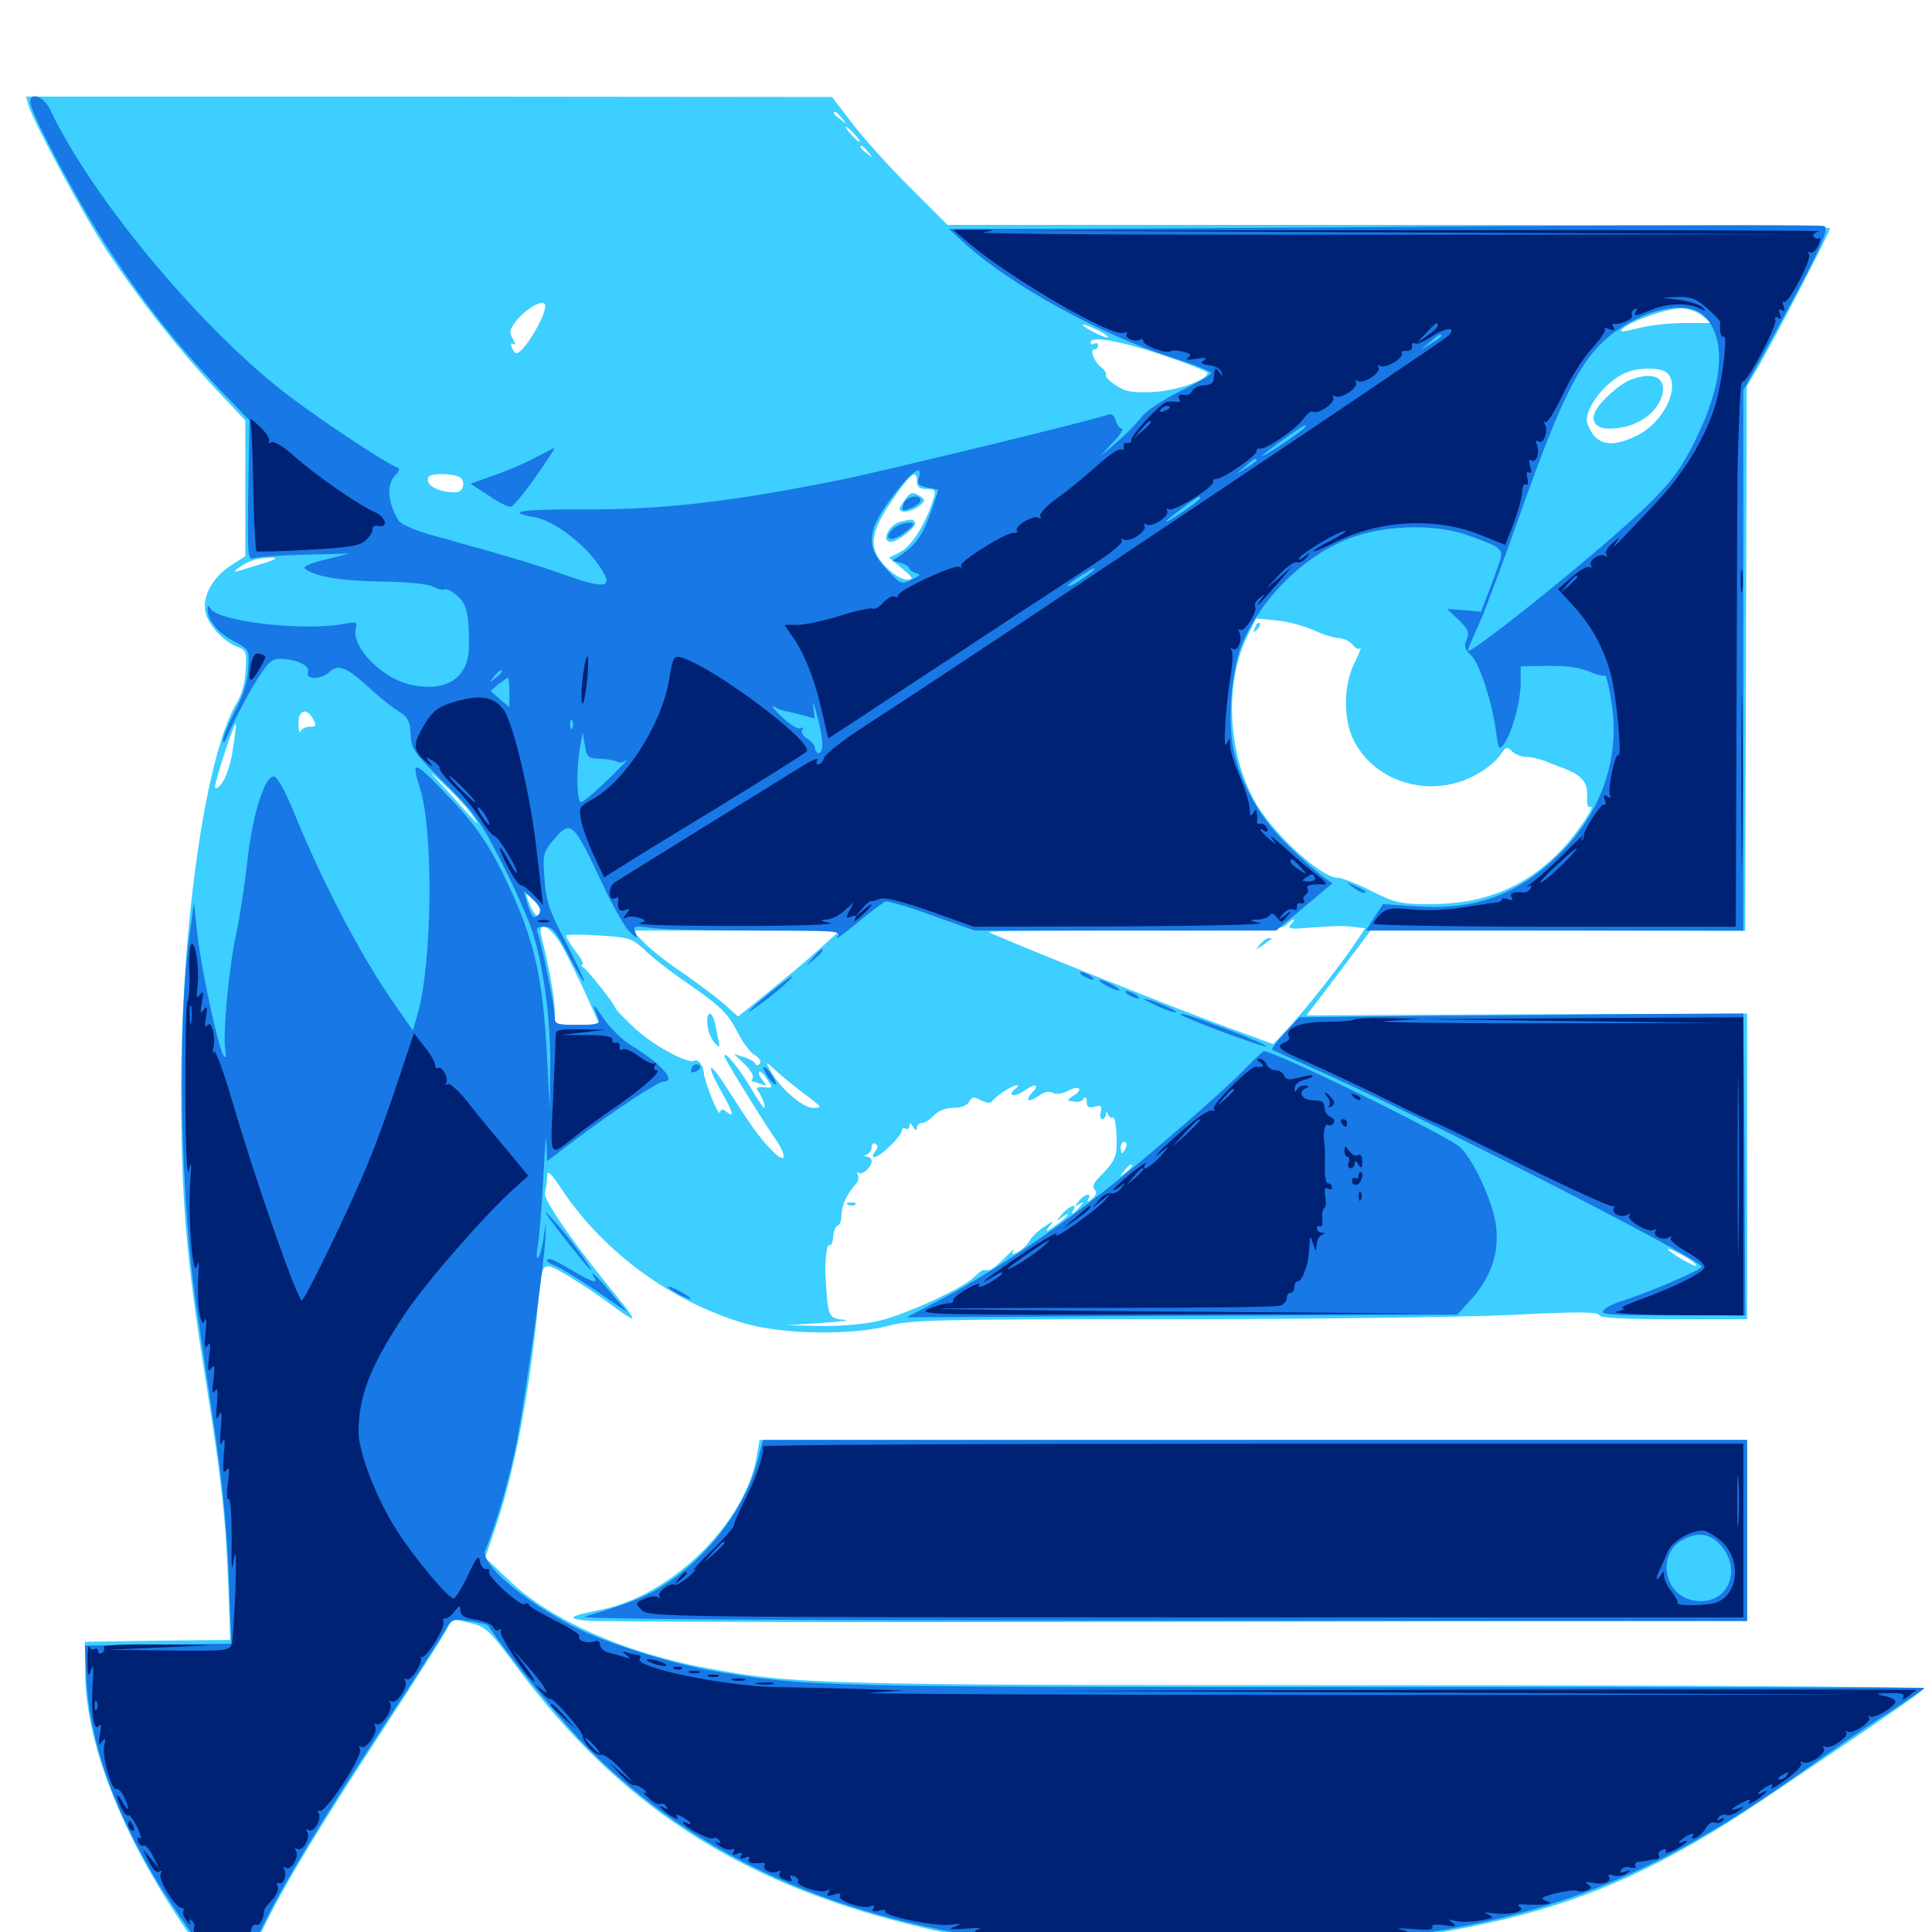 <svg xmlns="http://www.w3.org/2000/svg" viewBox="0 -1000 1000 1000">
	<path fill="#3ccfff" d="M14.648 -945.703C17.383 -936.523 43.359 -888.477 55.273 -870.312C71.875 -845.312 91.602 -820.117 111.133 -799.219L126.953 -782.422V-747.266V-712.109L120.312 -707.812C110.547 -701.953 104.688 -691.797 106.25 -683.594C107.617 -676.758 115.43 -667.969 122.852 -665.234C127.344 -663.672 127.734 -662.5 127.148 -653.125C126.953 -647.266 125 -640.234 122.852 -636.719C106.641 -610.547 93.75 -521.094 93.75 -436.133C93.75 -379.492 96.484 -348.242 106.25 -286.914C114.648 -233.984 116.797 -214.648 118.164 -179.102L119.141 -151.172L81.641 -150.781L43.945 -150.195L44.141 -132.617C44.727 -90.625 70.703 -32.617 112.891 21.289L121.875 32.617L127.734 17.383C138.867 -10.547 155.273 -38.867 199.219 -106.25C215.039 -130.469 229.297 -152.93 231.055 -156.25C234.18 -162.305 234.18 -162.305 243.164 -159.961C251.562 -158.008 253.32 -156.25 267.383 -137.305C319.922 -66.406 381.445 -26.172 470.898 -3.906C507.422 5.273 528.125 7.227 594.141 8.398C678.125 9.766 726.367 5.859 778.906 -6.641C825.195 -17.773 863.477 -35.547 911.719 -67.969C978.516 -112.891 995.117 -124.414 995.703 -125.977C996.094 -126.953 871.289 -127.734 716.406 -127.734C422.461 -127.734 411.328 -128.125 365.234 -136.719C323.828 -144.336 284.961 -161.523 263.867 -181.641L251.172 -193.75L257.422 -212.305C266.406 -239.258 274.414 -281.25 278.516 -325C280.664 -348.047 280.273 -347.656 294.336 -339.453C300.781 -335.547 310.742 -328.906 316.406 -324.609C322.07 -320.312 326.953 -317.188 327.344 -317.578C327.734 -317.969 325.195 -321.875 321.68 -325.977C298.438 -354.297 281.055 -378.906 282.031 -382.617C282.617 -384.766 283.203 -388.672 283.203 -391.211C283.203 -394.727 284.766 -393.359 291.211 -383.789C312.695 -351.562 348.438 -325.586 386.133 -314.844C405.664 -309.18 441.797 -308.789 460.156 -313.867C471.094 -316.797 485.547 -317.188 603.711 -317.188C676.172 -317.188 756.055 -318.164 781.25 -319.336C815.234 -321.094 827.148 -321.094 827.734 -319.336C828.32 -317.773 839.844 -317.188 866.406 -317.188H904.297V-396.289V-475.391L790.234 -475L676.172 -474.414L679.297 -478.516C681.25 -480.859 688.672 -490.82 696.094 -500.586L709.57 -518.555L806.445 -518.359L903.32 -518.164L903.711 -658.984L904.102 -800L909.18 -808.594C917.578 -822.656 947.266 -880.078 947.266 -881.836C947.266 -882.812 844.727 -883.594 718.945 -883.594H490.43L471.289 -902.734C460.742 -913.086 447.266 -928.125 441.406 -935.742L430.664 -949.805L222.07 -950H13.477ZM435.742 -938.867C438.281 -935.742 438.086 -935.547 435.156 -938.086C433.203 -939.453 431.641 -941.016 431.641 -941.406C431.641 -942.969 433.203 -941.992 435.742 -938.867ZM442.383 -930.469C444.336 -928.32 445.508 -926.562 444.922 -926.562C444.336 -926.562 442.383 -928.32 440.43 -930.469C438.477 -932.617 437.305 -934.375 437.891 -934.375C438.477 -934.375 440.43 -932.617 442.383 -930.469ZM449.414 -921.289C451.953 -918.164 451.758 -917.969 448.828 -920.508C446.875 -921.875 445.312 -923.438 445.312 -923.828C445.312 -925.391 446.875 -924.414 449.414 -921.289ZM279.297 -833.008C275 -824.414 269.531 -817.188 267.383 -817.188C266.602 -817.188 265.43 -818.555 264.844 -820.312C264.258 -822.07 264.453 -822.656 265.82 -821.875C266.992 -821.289 266.797 -822.266 265.43 -824.609C263.477 -827.734 263.672 -829.297 266.797 -833.398C271.484 -839.648 279.883 -844.727 281.836 -842.773C282.812 -841.797 281.641 -837.5 279.297 -833.008ZM880.859 -836.719L885.742 -832.812H872.07C864.453 -832.812 853.516 -831.641 847.852 -830.078C839.062 -827.93 837.891 -827.93 840.234 -830.078C843.945 -833.789 863.086 -840.43 870.117 -840.43C873.438 -840.43 878.125 -838.867 880.859 -836.719ZM573.438 -825.391C572.461 -824.609 560.547 -830.469 560.547 -831.836C560.547 -832.422 563.672 -831.25 567.383 -829.492C571.094 -827.734 573.828 -825.977 573.438 -825.391ZM602.93 -815.82C615.039 -811.719 624.805 -807.812 625 -807.031C625.195 -803.32 608.789 -797.656 596.484 -797.07C585.938 -796.68 582.227 -797.266 577.539 -800.586C574.219 -802.734 571.875 -805.078 572.461 -805.859C572.852 -806.641 571.875 -808.398 570.117 -809.766C566.211 -812.891 563.867 -819.141 566.406 -819.141C567.578 -819.141 568.359 -820.117 568.359 -821.289C568.359 -822.266 567.578 -822.656 566.406 -822.07C565.43 -821.484 564.453 -821.68 564.453 -822.852C564.453 -826.367 580.664 -823.438 602.93 -815.82ZM862.891 -807.031C870.117 -799.805 861.133 -781.25 847.07 -774.414C833.398 -767.773 825.586 -769.727 821.68 -780.664C819.141 -787.5 831.055 -802.93 841.797 -807.227C848.633 -809.961 860.156 -809.766 862.891 -807.031ZM238.086 -752.93C239.648 -751.953 240.234 -749.805 239.453 -747.852C238.477 -745.117 236.719 -744.727 231.055 -745.508C224.023 -746.68 220.117 -750 221.875 -753.125C223.242 -755.273 234.57 -755.078 238.086 -752.93ZM474.609 -750.781C474.609 -747.852 475.977 -746.875 479.688 -746.875C483.984 -746.875 484.375 -746.289 483.398 -742.578C479.883 -730.273 472.07 -717.383 466.211 -714.453L460.156 -711.328L466.992 -705.664C472.852 -700.781 473.047 -700.195 469.531 -700C464.648 -700 455.664 -707.812 453.125 -714.453C450.586 -721.289 453.32 -729.102 463.086 -742.969C471.68 -755.273 474.609 -757.227 474.609 -750.781ZM136.914 -708.594C119.336 -703.125 119.531 -703.125 124.023 -706.445C128.516 -709.766 133.594 -711.328 140.625 -711.328C143.945 -711.328 142.773 -710.547 136.914 -708.594ZM679.492 -674.023C684.375 -671.68 690.625 -669.727 693.164 -669.727C695.703 -669.531 698.828 -667.969 700.195 -666.211C701.562 -664.453 703.125 -663.672 704.102 -664.453C704.883 -665.234 703.516 -661.914 701.172 -657.031C695.312 -645.508 695.117 -627.734 700.781 -616.602C712.305 -594.141 742.188 -586.133 765.039 -599.609C769.727 -602.148 774.805 -606.641 776.562 -609.18C779.297 -613.477 780.078 -613.672 782.617 -611.133C784.18 -609.57 787.5 -608.203 790.039 -608.203C792.578 -608.203 797.07 -607.227 800.195 -605.859C803.125 -604.688 806.055 -603.516 806.641 -603.32C818.555 -599.219 822.07 -595.508 821.484 -587.305C821.289 -583.984 821.875 -581.641 822.852 -582.227C826.953 -584.766 817.188 -569.727 809.18 -561.133C790.625 -541.211 768.945 -532.031 740.43 -532.031C724.805 -532.031 722.266 -532.617 709.766 -538.867C702.344 -542.578 694.531 -545.703 692.188 -545.703C684.18 -545.703 660.742 -566.797 650.781 -583.008C635.352 -608.398 633.203 -646.875 646.289 -672.07L650.195 -679.883L660.352 -678.906C665.82 -678.516 674.414 -676.172 679.492 -674.023ZM162.109 -627.734C163.867 -624.414 163.672 -623.828 160.352 -623.828C158.203 -623.828 156.055 -622.656 155.664 -621.484C155.078 -620.117 154.492 -621.875 154.492 -625.391C154.297 -632.617 158.789 -633.984 162.109 -627.734ZM120.508 -612.109C119.531 -605.078 116.992 -597.266 114.844 -594.727C112.891 -591.992 111.328 -591.211 111.328 -592.773C111.328 -596.094 121.289 -626.367 122.07 -625.391C122.266 -625 121.68 -619.141 120.508 -612.109ZM244.531 -577.93C249.219 -571.094 249.023 -571.289 232.422 -589.648C220.703 -602.344 220.703 -602.539 230.273 -593.555C235.938 -588.281 242.383 -581.25 244.531 -577.93ZM279.297 -528.711C279.297 -524.023 276.367 -525.977 274.023 -532.227C271.68 -538.281 271.68 -538.281 275.391 -534.961C277.539 -533.008 279.297 -530.273 279.297 -528.711ZM668.164 -521.484C666.406 -519.336 667.773 -518.945 676.172 -519.727C691.602 -520.898 695.703 -520.898 701.562 -520.117L706.641 -519.531L700.586 -510.547C692.773 -499.023 675.586 -477.344 666.406 -467.383L658.984 -459.57L631.836 -469.531C604.688 -479.492 513.477 -516.016 511.914 -517.578C511.328 -518.164 545.117 -518.359 586.914 -518.359C652.734 -518.164 663.086 -518.555 665.82 -521.289C669.531 -525 671.289 -525.195 668.164 -521.484ZM291.602 -509.18C294.531 -503.711 300 -492.578 303.711 -484.375L310.352 -469.531H298.828H287.109V-476.953C287.109 -483.398 284.18 -499.805 280.273 -515.039C277.734 -524.609 285.352 -520.703 291.602 -509.18ZM424.805 -509.375C419.531 -504.492 407.617 -494.531 398.438 -487.109L382.031 -473.828L374.805 -480.273C370.898 -483.789 361.133 -491.016 353.32 -496.484C345.312 -501.758 336.328 -508.984 333.203 -512.305L327.344 -518.359H381.055L434.57 -518.164ZM333.789 -508.203C337.695 -504.297 347.07 -497.07 354.492 -491.992C373.438 -478.906 376.562 -475.781 382.031 -465.234C384.57 -460.156 388.477 -455.078 390.625 -453.906C392.773 -452.734 394.141 -450.781 393.359 -449.609C392.578 -448.438 391.602 -448.242 390.82 -449.609C390.234 -450.586 387.5 -452.148 384.766 -452.93L379.883 -454.492L385.352 -449.219C388.281 -446.484 390.234 -443.164 389.648 -442.188C389.062 -441.016 388.867 -440.234 389.453 -440.234C389.844 -440.234 391.992 -439.648 393.945 -438.867C397.07 -437.695 397.07 -437.891 394.727 -440.82C393.164 -442.773 392.383 -444.727 392.969 -445.312C393.555 -445.703 395.312 -444.141 397.07 -441.406C400.195 -436.914 400.195 -436.719 395.508 -437.305C392.188 -437.5 391.211 -437.109 392.188 -435.547C394.336 -432.812 396.68 -426.562 395.508 -426.562C395.117 -426.562 391.602 -431.641 387.891 -438.086C381.641 -448.242 375 -456.25 375 -453.32C375 -451.953 392.773 -423.047 400.781 -411.328C408.203 -400.586 406.836 -396.68 398.828 -405.273C392.578 -411.914 389.844 -415.625 376.172 -436.914C367.188 -451.172 364.844 -450.391 372.852 -435.938C379.492 -424.219 380.469 -420.898 376.172 -424.414C374.023 -426.172 373.242 -426.172 372.656 -424.219C371.875 -421.875 364.453 -440.43 364.258 -445.117C364.062 -448.438 361.133 -452.148 359.375 -450.977C356.055 -449.023 336.523 -459.766 327.734 -468.555C322.461 -473.438 318.359 -477.93 318.359 -478.516C318.359 -479.883 304.297 -497.852 301.953 -499.219C300.781 -500 300.586 -500.781 301.562 -500.781C302.344 -500.781 300.977 -503.711 298.047 -507.422C295.312 -511.133 292.969 -514.844 292.969 -515.625C292.969 -516.406 300.586 -516.406 309.766 -515.82C325.586 -514.844 326.953 -514.453 333.789 -508.203ZM416.602 -433.594C425.586 -426.953 425.781 -426.562 420.703 -426.562C415.234 -426.562 402.93 -437.5 398.242 -446.68C396.094 -450.586 396.484 -450.586 401.562 -445.898C404.688 -442.969 411.523 -437.5 416.602 -433.594ZM525.391 -436.328C523.828 -435.352 523.242 -433.984 523.828 -433.398C524.609 -432.617 527.148 -433.398 529.688 -435.156C535.742 -439.453 538.477 -439.062 534.18 -434.375C530.078 -429.883 532.422 -429.102 538.281 -433.203C540.625 -434.961 543.359 -435.352 544.922 -434.375C546.484 -433.398 549.805 -433.789 553.125 -435.547C558.984 -438.672 560.938 -435.938 555.273 -432.617C553.32 -431.445 552.344 -430.469 553.32 -430.273C557.812 -429.297 559.766 -429.492 560.938 -431.445C561.914 -432.617 562.5 -431.836 562.5 -429.688C562.5 -426.953 563.477 -426.367 566.602 -427.148C569.922 -428.125 570.508 -427.539 569.727 -424.414C569.141 -422.461 569.531 -420.703 570.508 -420.703C571.484 -420.703 572.266 -421.875 572.461 -423.242C572.461 -425 572.852 -425 573.633 -423.047C574.023 -421.875 575.195 -421.094 575.977 -421.68C576.953 -422.07 577.734 -417.773 577.93 -411.719C578.32 -401.172 577.344 -399.219 568.945 -390.625C566.016 -387.695 565.234 -385.547 566.602 -384.18C567.969 -382.812 567.383 -381.445 565.234 -379.492C562.891 -377.734 562.305 -377.539 563.281 -379.297C565.43 -382.812 561.523 -382.227 558.398 -378.32C556.055 -375.391 556.055 -375.195 558.594 -376.758C561.133 -378.32 561.133 -378.125 558.789 -375.195C555.859 -371.68 553.711 -370.703 555.664 -373.828C558.008 -377.539 553.32 -375.781 549.609 -371.484C546.68 -367.773 546.484 -367.578 549.414 -369.727C551.172 -371.094 552.734 -371.875 552.734 -371.289C552.734 -370.703 549.805 -368.164 546.484 -365.82C541.211 -362.109 540.625 -361.914 542.969 -365.039C545.898 -368.555 545.703 -368.555 540.43 -365.039C537.5 -363.086 534.18 -359.961 533.008 -358.008C532.031 -356.055 529.297 -353.32 527.148 -352.148C523.828 -350.391 523.242 -350.586 524.609 -352.734C525.391 -354.102 523.438 -352.344 520.117 -349.023C516.797 -345.508 513.086 -342.578 511.914 -342.578H508.789C508.203 -342.578 506.055 -340.82 504.102 -338.867C498.438 -333.203 468.164 -319.336 454.492 -316.211C447.656 -314.648 434.57 -313.477 424.805 -313.672L407.227 -314.062L424.805 -315.234C434.57 -315.82 440.234 -316.602 437.5 -316.797C428.711 -317.578 428.516 -317.969 427.344 -338.672C426.758 -346.875 427.93 -356.445 429.297 -355.469C430.078 -355.078 431.055 -356.836 431.25 -359.766C431.445 -362.695 432.617 -365.43 433.594 -365.625C434.766 -366.016 435.547 -368.555 435.547 -371.094C435.547 -375.977 438.477 -382.227 442.969 -387.109C444.336 -388.477 444.727 -390.82 443.945 -391.992C443.359 -393.359 443.359 -393.75 444.336 -392.969C446.094 -391.406 451.172 -395.898 451.172 -399.023C451.172 -400.195 450 -401.172 448.828 -401.367C446.875 -401.367 446.875 -401.758 448.828 -402.539C450 -402.93 451.172 -404.688 451.172 -406.25C451.172 -408.008 452.148 -408.594 453.125 -408.008C454.688 -407.031 454.492 -405.859 452.93 -403.906C451.367 -401.953 451.367 -401.172 452.734 -401.172C455.664 -401.172 466.797 -412.109 466.797 -414.844C466.797 -416.016 467.773 -416.406 468.75 -415.82C469.922 -415.234 470.703 -415.82 470.703 -417.188C470.703 -418.945 471.289 -418.945 472.656 -416.797C473.828 -414.844 474.609 -414.648 474.609 -416.406C474.609 -417.578 475.781 -418.75 477.148 -418.75C478.711 -418.75 481.445 -420.508 483.398 -422.656C485.547 -425 489.453 -426.562 493.359 -426.562C497.266 -426.562 500.586 -427.734 501.562 -429.688C503.125 -432.422 504.102 -432.422 507.812 -430.469C510.352 -429.102 512.695 -428.906 513.477 -429.883C515.234 -432.617 524.023 -438.281 526.367 -438.281C527.344 -438.281 526.953 -437.5 525.391 -436.328ZM460.352 -412.5C460.938 -413.867 460.742 -415.625 460.156 -416.211C459.57 -416.992 458.984 -415.82 459.18 -413.672C459.18 -411.523 459.766 -410.938 460.352 -412.5ZM582.812 -406.055C582.031 -404.492 581.25 -403.125 580.859 -403.125C580.469 -403.125 580.078 -404.492 580.078 -406.055C580.078 -407.617 580.859 -408.984 582.031 -408.984C583.008 -408.984 583.398 -407.617 582.812 -406.055ZM595.703 -404.297C595.703 -405.859 594.141 -404.883 591.602 -401.758C589.062 -398.633 589.258 -398.438 592.383 -400.977C594.141 -402.344 595.703 -403.906 595.703 -404.297ZM585.938 -396.484C585.938 -396.094 584.375 -394.531 582.617 -393.164C579.492 -390.625 579.297 -390.82 581.836 -393.945C584.375 -397.07 585.938 -398.047 585.938 -396.484ZM576.172 -388.672C576.172 -390.234 574.609 -389.258 572.07 -386.133C569.531 -383.008 569.727 -382.812 572.852 -385.352C574.609 -386.719 576.172 -388.281 576.172 -388.672ZM877.93 -344.922C877.148 -343.945 863.281 -352.148 863.281 -353.516C863.281 -354.102 866.797 -352.539 871.094 -350.195C875.391 -347.852 878.516 -345.312 877.93 -344.922ZM843.75 -803.32C838.281 -801.172 828.711 -792.578 825.977 -787.5C823.047 -782.031 825.977 -778.125 833.008 -778.125C846.484 -778.125 858.203 -785.938 860.547 -796.289C862.305 -804.883 855.273 -807.812 843.75 -803.32ZM469.336 -742.578C468.164 -741.211 466.797 -738.867 466.016 -737.695C464.062 -734.18 470.898 -734.375 475.781 -738.086C478.906 -740.625 479.102 -741.211 476.562 -742.969C472.656 -745.508 471.484 -745.312 469.336 -742.578ZM465.82 -729.883C459.961 -728.32 455.859 -719.531 461.133 -719.531C464.648 -719.531 474.805 -727.539 473.633 -729.492C472.461 -731.445 472.07 -731.445 465.82 -729.883ZM649.609 -675.195C648.438 -672.461 648.633 -672.266 650.586 -674.023C651.953 -675.391 652.539 -676.953 651.953 -677.539C651.367 -678.125 650.195 -677.148 649.609 -675.195ZM652.148 -511.133C649.609 -507.812 649.609 -507.812 653.32 -510.547C655.469 -512.109 657.617 -513.672 658.008 -513.867C658.398 -514.258 658.008 -514.453 656.836 -514.453C655.664 -514.453 653.516 -512.891 652.148 -511.133ZM366.211 -469.141C366.602 -465.82 368.359 -461.719 369.922 -460.156C373.047 -456.836 373.047 -456.25 370.117 -470.117C368.555 -477.539 365.234 -476.758 366.211 -469.141ZM439.062 -376.367C437.5 -376.953 438.086 -377.539 440.234 -377.539C442.383 -377.734 443.555 -377.148 442.773 -376.562C442.188 -375.977 440.43 -375.781 439.062 -376.367ZM391.797 -246.875C386.328 -212.109 347.656 -174.023 310.938 -166.797C294.531 -163.477 292.773 -162.305 303.711 -161.133C309.18 -160.547 446.484 -160.156 608.984 -160.547L904.297 -161.133V-207.812V-254.688H648.633H393.164Z"/>
	<path fill="#1878e5" d="M15.625 -947.266C15.625 -941.602 42.188 -891.992 57.422 -869.141C75.977 -841.211 92.383 -820.703 113.867 -798.242L129.102 -782.422L128.516 -746.094C127.93 -714.258 128.32 -709.961 130.859 -710.938C132.422 -711.719 144.336 -712.5 157.227 -712.891L180.664 -713.477L168.359 -710.352C161.523 -708.789 156.641 -706.641 157.617 -705.859C162.305 -701.758 175.195 -699.414 196.289 -699.023C210.352 -698.828 221.484 -697.852 224.219 -696.289C226.562 -695.117 229.297 -694.336 230.078 -694.922C231.055 -695.508 233.984 -693.945 236.719 -691.602C241.602 -687.305 242.773 -682.422 242.773 -665.43C242.578 -649.219 231.25 -641.602 212.891 -645.508C197.852 -648.633 181.641 -665.234 184.18 -674.805C185.156 -678.125 184.375 -678.32 177.148 -676.953C156.445 -673.242 113.086 -678.32 108.984 -684.961C107.812 -686.719 107.422 -686.719 107.422 -684.961C107.422 -679.102 112.5 -672.656 120.508 -668.359C129.102 -663.867 129.102 -663.867 128.516 -654.102C128.32 -647.656 125.977 -640.234 121.68 -632.031C118.164 -625.195 115.234 -618.164 115.43 -616.406C115.43 -614.648 116.797 -616.602 118.555 -620.898C120.312 -625.195 125.586 -635.547 130.469 -643.945C138.281 -656.836 140.234 -658.984 144.727 -658.984C153.125 -658.984 160.742 -655.469 159.375 -652.148C157.812 -648.047 166.797 -648.242 170.703 -652.344C174.609 -656.055 178.711 -654.883 187.891 -646.875C198.242 -637.5 201.562 -634.961 207.227 -631.25C211.133 -628.711 212.305 -626.367 212.5 -619.922C212.891 -612.305 214.258 -610.352 230.078 -594.727C245.117 -579.883 248.633 -575.195 259.18 -554.492C265.82 -541.602 273.047 -525.391 275.391 -518.359C281.445 -499.805 285.156 -471.484 284.766 -447.07L284.57 -425.586L283.203 -451.953C281.055 -493.164 276.953 -511.914 263.867 -540.43C254.102 -561.523 246.875 -572.461 231.641 -588.281C214.258 -606.641 212.5 -607.031 217.383 -591.992C224.414 -570.117 223.828 -501.562 216.211 -475.391L213.672 -466.602L204.883 -479.297C186.914 -504.688 166.602 -543.75 151.172 -581.836C147.656 -590.43 143.555 -597.656 141.992 -598.047C137.109 -599.023 130.664 -578.516 127.93 -553.516C126.562 -541.211 124.023 -524.609 122.266 -516.602C118.555 -500 115.234 -464.844 116.602 -456.641C117.188 -452.539 116.992 -451.758 115.625 -453.906C112.695 -458.398 103.516 -501.562 101.953 -518.164L100.391 -533.008L98.047 -515.43C91.602 -469.336 93.359 -378.711 101.758 -323.047C103.711 -309.57 108.008 -281.055 111.133 -259.57C114.844 -234.375 117.578 -207.812 118.359 -184.961L119.727 -149.219L81.836 -148.828L43.945 -148.242L44.531 -133.594C46.094 -99.219 58.203 -64.258 82.227 -24.609C91.797 -9.18 119.727 30.469 121.289 30.469C121.875 30.469 123.828 25.781 125.977 20.117C134.766 -4.883 155.469 -41.016 198.828 -107.031C214.648 -131.055 228.906 -153.32 230.664 -156.641C233.789 -162.109 234.375 -162.305 242.969 -160.938C247.852 -160.156 252.148 -159.18 252.539 -158.789C262.109 -144.141 291.602 -107.812 304.492 -94.922C359.961 -39.062 434.57 -5.664 528.32 5.469C559.57 9.18 672.461 8.594 708.398 4.492C799.023 -5.859 855.078 -27.734 932.617 -82.812C946.68 -92.773 966.602 -106.641 977.148 -113.281C987.5 -120.117 996.094 -125.977 996.094 -126.367C996.094 -126.562 869.336 -126.758 714.453 -126.758C423.438 -126.758 418.164 -126.953 371.094 -134.766C348.828 -138.477 314.062 -149.414 297.852 -157.617C270.898 -171.289 248.242 -190.82 251.172 -197.656C256.836 -210.938 264.062 -236.133 267.578 -254.102C272.07 -278.711 281.25 -342.578 282.227 -358.203C282.812 -368.75 282.812 -368.945 281.445 -359.766C280.664 -354.688 279.492 -349.805 278.516 -349.023C277.734 -348.242 277.539 -350.781 278.32 -355.078C279.102 -359.18 280.469 -375.391 281.25 -391.211C282.031 -406.836 282.812 -415.039 282.812 -409.375L283.203 -399.023L298.438 -410.547C317.578 -425 340.625 -440.234 343.555 -440.234C350.391 -440.234 342.188 -449.414 327.148 -458.594C322.07 -461.719 315.234 -468.359 312.109 -473.242C306.641 -481.445 306.25 -481.25 309.766 -472.461C310.742 -470.117 308.789 -469.531 299.023 -469.531C287.891 -469.531 287.109 -469.922 287.109 -474.023C287.109 -479.102 280.273 -511.914 278.32 -516.992C277.148 -519.531 277.93 -520.312 281.836 -520.312C285.938 -520.312 287.891 -517.969 294.141 -505.859C298.242 -497.852 301.953 -491.602 302.344 -491.992C302.734 -492.383 298.438 -501.367 292.969 -512.109C284.18 -528.711 282.617 -533.789 281.836 -545.117C280.859 -557.617 281.25 -558.984 286.133 -564.844C295.703 -576.172 296.289 -575.586 313.086 -539.844C317.969 -529.688 323.828 -519.531 325.977 -517.578C330.078 -513.867 330.078 -513.867 328.906 -517.383C327.539 -520.703 328.32 -520.898 336.914 -519.727C341.992 -518.945 366.406 -518.359 391.211 -518.359C433.398 -518.359 435.938 -518.164 433.398 -515.039C431.836 -513.086 436.328 -516.211 443.359 -522.07C450.195 -527.734 457.031 -532.812 458.203 -533.398C459.375 -533.789 470.312 -530.664 482.422 -526.172L504.492 -518.359H582.617H660.547L675.195 -530.664L689.648 -542.773L684.18 -546.68C681.25 -548.828 672.852 -556.25 665.82 -563.281C651.758 -577.148 642.383 -594.141 638.477 -612.109C635.352 -626.758 637.305 -651.758 642.383 -665.234C651.758 -689.453 674.805 -712.5 698.828 -721.484C715.625 -727.93 740.234 -728.906 757.031 -723.828C764.453 -721.484 772.266 -718.359 774.414 -716.992C778.125 -714.062 778.125 -713.867 772.461 -698.828L766.602 -683.398L757.812 -684.18L749.023 -684.766L755.078 -679.102C759.961 -674.219 760.742 -672.656 759.18 -668.945C757.617 -665.625 758.008 -663.867 761.328 -660.938C765.82 -656.641 772.266 -636.914 774.414 -620.898C775.586 -611.914 775.977 -611.523 778.516 -615.039C782.617 -620.703 787.109 -636.914 787.109 -646.68V-655.078L795.508 -655.273C809.766 -655.664 816.602 -654.883 823.242 -652.148C826.758 -650.586 830.078 -649.805 830.664 -650.391C831.25 -650.977 832.812 -644.922 833.984 -637.109C838.867 -608.594 829.297 -580.078 807.617 -558.398C786.328 -537.109 763.672 -528.711 733.398 -530.859L715.82 -532.031L711.328 -525.195L707.031 -518.359H804.688H902.344V-658.203V-798.047L913.867 -818.75C941.406 -869.141 947.461 -881.641 944.141 -883.008C942.383 -883.594 868.75 -883.594 780.664 -883.008C692.383 -882.227 591.211 -881.641 555.664 -881.641L491.211 -881.445L500 -873.438C523.828 -851.953 570.312 -826.562 606.836 -814.844C617.969 -811.328 626.953 -807.812 626.953 -806.836C626.953 -806.055 619.531 -801.758 610.742 -797.461C601.758 -792.969 592.773 -786.914 590.82 -784.18C588.867 -781.445 583.203 -775.586 578.32 -771.289L569.336 -763.672L575.977 -770.898C579.688 -774.805 581.836 -778.125 580.664 -778.125C579.492 -778.125 578.125 -780.078 577.539 -782.227C576.758 -784.961 575.391 -786.133 573.438 -785.352C566.992 -782.812 458.594 -756.445 436.523 -751.953C380.859 -740.625 344.922 -736.328 305.273 -736.328C269.727 -736.523 260.352 -735.156 276.953 -732.227C286.133 -730.664 301.562 -719.336 309.375 -708.203C318.164 -695.898 314.844 -694.531 293.75 -701.953C277.344 -707.812 263.672 -711.914 224.805 -722.656C214.648 -725.391 207.422 -728.711 206.25 -730.664C200.586 -740.039 200 -749.219 204.492 -753.906C206.836 -756.25 207.227 -757.617 205.664 -758.008C200.586 -759.766 168.75 -780.664 150.781 -794.141C105.469 -828.125 48.242 -896.484 25.977 -943.164C22.852 -950 15.625 -952.734 15.625 -947.266ZM882.617 -835.938C893.555 -824.219 891.992 -801.562 877.734 -772.656C870.508 -758.008 865.82 -751.367 853.711 -739.453C834.18 -719.727 759.766 -659.57 759.766 -663.281C759.766 -663.867 762.305 -669.922 765.43 -676.758C768.555 -683.594 777.344 -707.227 785.156 -729.297C809.375 -798.047 819.141 -816.602 837.109 -829.102C854.883 -841.406 874.805 -844.336 882.617 -835.938ZM746.094 -826.172C746.094 -825.781 743.75 -824.023 740.82 -822.266L735.352 -818.945L740.039 -822.852C744.531 -826.953 746.094 -827.734 746.094 -826.172ZM675.781 -779.102C675.781 -778.711 670.312 -774.609 663.672 -770.117C656.836 -765.625 652.344 -763.086 653.516 -764.258C655.469 -766.406 674.023 -779.688 675.391 -779.883C675.586 -780.078 675.781 -779.688 675.781 -779.102ZM650.391 -761.719C650.391 -761.328 648.047 -759.57 645.117 -757.812L639.648 -754.492L644.336 -758.398C648.828 -762.5 650.391 -763.281 650.391 -761.719ZM475.586 -752.734C474.609 -749.609 475.391 -748.633 480.078 -747.656L485.742 -746.484L482.031 -735.547C477.93 -723.633 474.414 -718.359 466.797 -713.086L461.914 -709.766L466.406 -708.594C468.75 -707.812 470.703 -706.641 470.703 -705.859C470.703 -704.883 472.266 -703.906 474.219 -703.32C476.758 -702.734 476.367 -702.148 471.875 -700C466.602 -697.266 466.016 -697.461 458.789 -705.469C447.07 -717.969 448.633 -726.758 466.211 -748.438C473.438 -757.227 477.539 -759.18 475.586 -752.734ZM621.094 -741.992C621.094 -741.602 617.188 -738.477 612.305 -735.156C607.422 -731.836 603.516 -729.492 603.516 -730.078C603.516 -730.859 619.141 -742.578 620.703 -742.969C620.898 -742.969 621.094 -742.578 621.094 -741.992ZM563.477 -702.734C558.398 -698.828 552.734 -695.703 552.734 -696.875C552.734 -697.852 565.039 -705.859 566.406 -705.859C566.992 -705.664 565.625 -704.297 563.477 -702.734ZM139.258 -665.43C140.43 -666.016 139.453 -666.406 136.719 -666.406C133.984 -666.406 133.008 -666.016 134.375 -665.43C135.547 -665.039 137.891 -665.039 139.258 -665.43ZM259.766 -652.344C259.766 -651.953 258.203 -650.391 256.445 -649.023C253.32 -646.484 253.125 -646.68 255.664 -649.805C258.203 -652.93 259.766 -653.906 259.766 -652.344ZM263.672 -641.602V-633.984L258.789 -638.086L253.906 -642.383L258.008 -645.898C260.352 -647.656 262.5 -649.219 262.891 -649.219C263.281 -649.219 263.672 -645.703 263.672 -641.602ZM250 -644.336C251.562 -645.898 252.344 -647.266 251.758 -647.266C251.172 -647.266 250 -646.484 249.023 -645.508C247.852 -644.531 243.945 -642.773 240.234 -641.602L233.398 -639.453L240.234 -640.43C243.945 -641.016 248.242 -642.773 250 -644.336ZM395.703 -637.109C394.141 -639.648 382.812 -648.047 382.812 -646.68C382.812 -646.094 386.133 -643.359 390.039 -640.234C393.945 -637.305 396.484 -635.742 395.703 -637.109ZM298.242 -639.062C298.828 -640.43 298.633 -642.188 298.047 -642.773C297.461 -643.555 296.875 -642.383 297.07 -640.234C297.07 -638.086 297.656 -637.5 298.242 -639.062ZM425.586 -615.625C425.781 -612.5 425 -610.156 423.828 -610.156C422.852 -610.156 421.875 -611.328 421.875 -612.695C421.875 -614.062 420.117 -616.211 417.969 -617.578C415.625 -618.945 414.453 -621.094 415.234 -622.266C416.016 -623.633 415.82 -623.828 414.453 -623.047C413.281 -622.266 408.984 -624.805 404.883 -628.711C400.781 -632.617 398.828 -635.156 400.391 -634.375C401.953 -633.398 404.297 -632.422 405.273 -632.227C406.445 -632.031 410.547 -631.055 414.453 -630.078L421.68 -628.125L420.898 -634.375C420.508 -637.695 421.289 -636.133 422.656 -630.664C424.219 -625.391 425.586 -618.555 425.586 -615.625ZM296.289 -623.438C295.703 -621.875 295.117 -622.461 295.117 -624.609C294.922 -626.758 295.508 -627.93 296.094 -627.148C296.68 -626.562 296.875 -624.805 296.289 -623.438ZM311.133 -607.227C315.039 -607.031 318.945 -606.25 319.727 -605.664C320.312 -604.883 322.266 -605.273 324.023 -606.445C325.781 -607.617 321.68 -603.32 314.844 -596.68C308.203 -590.234 301.758 -584.766 300.781 -584.766C298.438 -584.766 298.242 -601.758 300.195 -613.086L301.562 -620.898L302.734 -614.258C303.711 -608.008 304.297 -607.422 311.133 -607.227ZM278.906 -526.758C276.367 -523.633 275.195 -525 272.461 -533.984L271.094 -538.867L276.172 -534.18C280.078 -530.469 280.664 -528.906 278.906 -526.758ZM467.969 -739.844C467.188 -738.086 466.992 -736.328 467.188 -736.133C468.555 -734.961 476.562 -739.062 476.562 -741.016C476.562 -744.336 469.336 -743.164 467.969 -739.844ZM462.109 -726.172C457.031 -721.094 460.742 -719.141 466.992 -723.438C470.117 -725.781 472.656 -727.93 472.656 -728.516C472.656 -730.664 464.844 -728.906 462.109 -726.172ZM277.344 -763.281C272.461 -760.547 262.891 -756.445 256.055 -754.102L243.555 -749.609L253.125 -743.359C258.203 -739.844 263.477 -737.305 264.453 -737.695C265.625 -738.086 270.312 -743.555 275 -750C283.008 -761.328 287.891 -768.555 286.719 -768.164C286.328 -767.969 282.227 -765.82 277.344 -763.281ZM700 -541.016C702.148 -539.258 704.688 -537.891 705.859 -537.891C708.203 -537.891 707.227 -538.867 701.172 -541.602C696.484 -543.75 696.484 -543.75 700 -541.016ZM420.703 -504.297L416.992 -499.805L421.484 -503.516C425.586 -507.031 426.758 -508.594 425.195 -508.594C424.805 -508.594 422.852 -506.641 420.703 -504.297ZM560.547 -494.922C562.109 -493.945 564.453 -492.969 565.43 -492.969C566.602 -492.969 566.016 -493.945 564.453 -494.922C562.891 -495.898 560.742 -496.875 559.57 -496.875C558.594 -496.875 558.984 -495.898 560.547 -494.922ZM399.414 -486.914C387.5 -477.148 383.789 -473.242 391.602 -478.906C398.828 -483.789 411.523 -494.727 410.156 -494.727C409.57 -494.727 404.883 -491.211 399.414 -486.914ZM572.266 -490.039C575 -488.477 578.125 -487.305 579.102 -487.305C580.273 -487.305 578.906 -488.477 576.172 -490.039C573.438 -491.602 570.508 -492.773 569.336 -492.773C568.359 -492.773 569.531 -491.602 572.266 -490.039ZM583.984 -485.156C585.547 -484.18 587.891 -483.203 588.867 -483.203C590.039 -483.203 589.453 -484.18 587.891 -485.156C586.328 -486.133 584.18 -487.109 583.008 -487.109C582.031 -487.109 582.422 -486.133 583.984 -485.156ZM599.414 -479.102C604.102 -476.953 608.398 -475.586 608.789 -476.172C609.57 -476.953 594.531 -483.203 592.188 -483.008C591.406 -483.008 594.727 -481.25 599.414 -479.102ZM611.523 -474.609C613.477 -472.852 654.688 -457.422 655.469 -458.398C656.055 -458.789 646.68 -462.891 634.766 -467.383C614.453 -475 609.57 -476.367 611.523 -474.609ZM720.508 -474.023L672.461 -473.438L665.039 -465.43C661.133 -461.133 658.203 -457.227 658.398 -456.836C658.789 -456.445 666.602 -452.93 675.781 -448.828C729.688 -425.195 880.859 -348.242 880.859 -344.336C880.859 -342.773 851.562 -330.273 839.844 -326.758C835.547 -325.391 831.055 -323.242 829.883 -321.68C827.93 -319.531 834.18 -319.141 865.43 -319.141H903.32L903.125 -356.836C903.125 -377.344 902.93 -412.5 902.734 -434.961L902.344 -475.391L835.547 -475C798.633 -474.609 746.875 -474.219 720.508 -474.023ZM645.508 -447.852C633.789 -435.547 592.969 -400.195 570.117 -382.422C542.383 -360.742 512.5 -341.016 489.062 -328.516L469.336 -318.164L611.914 -318.945L754.297 -319.531L759.961 -325.781C772.852 -339.453 777.148 -354.102 773.438 -370.312C770.312 -383.203 761.719 -400.781 755.664 -406.25C749.023 -412.305 660.156 -455.859 654.297 -455.859C653.711 -455.859 649.609 -452.148 645.508 -447.852ZM358.398 -447.852C356.641 -445.117 358.008 -443.945 361.133 -445.898C362.695 -447.07 362.891 -448.047 361.719 -448.828C360.547 -449.414 358.984 -449.023 358.398 -447.852ZM396.289 -444.531C397.461 -442.188 399.414 -439.844 400.586 -439.062C402.148 -438.281 402.148 -438.867 400.586 -441.797C399.414 -444.141 397.461 -446.484 396.289 -447.266C394.727 -448.047 394.727 -447.461 396.289 -444.531ZM282.617 -371.875C286.133 -366.406 305.078 -342.578 305.859 -342.578C307.031 -342.578 293.945 -360.352 286.914 -367.969C283.594 -371.68 281.641 -373.438 282.617 -371.875ZM283.203 -347.461C283.203 -346.875 285.156 -345.703 287.695 -344.727C290.234 -343.75 299.609 -337.891 308.398 -332.031L324.609 -320.898L316.211 -330.859C308.594 -339.844 304.688 -343.555 307.617 -338.672C309.766 -335.352 306.055 -336.523 295.898 -342.578C286.328 -348.242 283.203 -349.414 283.203 -347.461ZM345.703 -333.984C345.703 -333.398 348.438 -331.641 351.562 -329.883C354.883 -328.125 357.422 -327.344 357.422 -327.734C357.422 -328.32 354.883 -330.078 351.562 -331.836C348.438 -333.594 345.703 -334.375 345.703 -333.984ZM392.578 -245.508C386.719 -221.289 367.969 -195.703 345.703 -180.859C335.352 -173.828 325.586 -169.922 302.734 -163.281C298.047 -161.914 391.992 -161.328 600.195 -161.133L904.297 -160.938V-207.812V-254.688H649.609H394.922ZM889.648 -201.172C903.32 -187.5 893.555 -167.383 875.391 -171.875C860.938 -175.391 857.812 -195.898 870.898 -202.93C878.32 -207.031 884.375 -206.445 889.648 -201.172Z"/>
	<path fill="#002274" d="M501.172 -874.414C522.461 -856.25 575.391 -825.391 581.445 -827.734C583.008 -828.32 583.789 -828.125 583.203 -827.148C581.836 -825 587.5 -822.656 590.039 -824.219C591.016 -824.805 591.797 -824.414 591.797 -823.438C591.797 -821.094 603.32 -816.797 605.664 -818.164C606.445 -818.75 609.57 -818.75 612.305 -817.969C616.211 -816.992 616.992 -816.211 614.844 -814.844C613.281 -813.672 614.648 -813.477 619.141 -814.258C623.828 -815.039 625.195 -814.844 623.242 -813.477C621.094 -812.109 621.68 -811.523 625.977 -810.938C629.102 -810.547 631.836 -808.984 632.227 -807.422C633.008 -804.883 632.812 -804.883 631.055 -807.422C629.492 -809.57 628.906 -809.57 628.711 -808.008C628.516 -806.641 628.32 -804.297 628.125 -803.125C627.93 -801.758 625.977 -800.586 623.438 -800.586C621.094 -800.586 618.359 -799.414 617.383 -798.047C616.602 -796.484 615.234 -795.508 614.453 -795.508C610.547 -796.094 609.375 -795.508 610.352 -793.555C611.133 -792.383 610.547 -791.602 609.18 -791.992C607.617 -792.188 605.469 -792.188 604.102 -791.992C601.172 -791.797 584.766 -774.219 585.547 -772.07C585.742 -771.094 584.766 -770.508 583.594 -770.703C582.227 -771.094 581.25 -770.117 581.641 -768.75C581.836 -767.188 581.25 -766.602 580.273 -767.383C579.102 -767.969 573.438 -764.062 567.383 -758.594C561.328 -753.125 552.148 -745.508 546.68 -741.797C541.406 -737.891 537.695 -733.789 538.477 -732.812C539.062 -731.445 538.672 -731.25 537.5 -732.031C534.961 -733.594 525 -727.734 526.367 -725.391C526.953 -724.609 526.172 -724.023 524.805 -724.219C520.898 -724.609 496.289 -709.18 497.461 -707.227C498.047 -706.055 497.656 -705.859 496.484 -706.641C494.141 -708.008 464.844 -694.531 464.844 -691.797C464.844 -690.82 464.062 -690.43 463.086 -691.211C461.914 -691.797 459.375 -690.43 457.227 -688.086C455.078 -685.742 452.539 -684.375 451.758 -684.961C450.781 -685.547 443.164 -683.984 434.766 -681.25C426.562 -678.711 416.602 -676.562 412.891 -676.562H406.055L409.961 -670.898C416.016 -662.5 421.875 -648.047 425.391 -632.031L428.711 -617.773L447.266 -629.883C457.422 -636.719 484.766 -654.492 507.812 -669.727C530.859 -684.961 557.031 -701.953 565.82 -707.812C574.609 -713.477 581.445 -718.945 580.664 -720.117C580.078 -721.289 580.469 -721.484 581.641 -720.703C584.57 -718.945 594.141 -725.195 592.383 -727.93C591.797 -729.102 592.188 -729.297 593.359 -728.516C596.289 -726.758 605.859 -733.008 604.102 -735.742C603.516 -736.914 603.906 -737.109 605.078 -736.328C607.617 -734.961 629.297 -748.438 627.93 -750.781C627.539 -751.367 628.32 -752.148 629.688 -752.148C633.008 -752.148 650.391 -764.062 650.391 -766.406C650.391 -767.578 651.172 -768.164 652.148 -767.773C654.883 -766.992 671.484 -778.32 674.805 -783.398C676.562 -785.938 678.711 -787.5 679.688 -786.914C682.422 -785.352 691.602 -791.797 690.039 -794.336C689.453 -795.508 689.844 -795.703 691.016 -794.922C693.945 -793.164 703.516 -799.414 701.758 -802.148C701.172 -803.32 701.562 -803.516 702.734 -802.734C705.664 -800.977 715.234 -807.227 713.477 -809.961C712.891 -811.133 713.281 -811.328 714.453 -810.547C716.992 -808.984 726.953 -814.844 725.586 -817.188C725 -817.969 726.172 -818.555 728.125 -818.359C729.883 -818.359 731.25 -819.336 730.859 -820.703C730.664 -822.266 731.25 -822.852 732.227 -822.266C733.203 -821.484 737.305 -823.242 741.211 -825.977C748.438 -830.664 754.297 -831.055 749.609 -826.172C745.508 -822.266 493.359 -653.516 448.828 -625C437.305 -617.578 427.344 -609.961 426.562 -607.812C425.977 -605.859 424.609 -604.297 423.633 -604.297C422.461 -604.297 422.266 -605.273 423.047 -606.641C423.828 -608.008 421.094 -606.836 416.602 -604.297C383.984 -584.18 320.703 -544.922 317.773 -542.969C314.453 -540.234 315.039 -533.008 318.555 -535.156C319.531 -535.742 320.312 -535.547 320.117 -534.57C319.336 -529.883 320.508 -527.734 323.438 -528.906C326.367 -530.078 326.367 -529.688 324.023 -526.758C322.266 -524.609 322.07 -524.023 323.828 -525C325.195 -525.781 328.125 -525.781 330.664 -525C334.766 -523.633 334.766 -523.633 331.055 -522.07C328.906 -521.289 351.758 -520.703 381.836 -520.703C411.914 -520.703 433.398 -521.484 429.688 -522.266C424.414 -523.438 424.023 -523.828 427.539 -524.023C430.273 -524.023 434.57 -526.172 437.109 -528.711L441.992 -533.008L439.648 -528.711C437.695 -524.805 437.891 -524.414 440.625 -525.586C443.164 -526.562 443.555 -526.172 442.383 -524.023C441.406 -522.461 443.164 -523.438 445.898 -525.977C452.344 -531.836 452.93 -534.18 446.875 -528.906L442.383 -525.195L446.094 -529.492C448.047 -531.836 450.195 -533.789 450.977 -533.594C451.562 -533.398 453.711 -533.984 455.469 -534.766C457.812 -535.742 467.188 -533.398 481.641 -528.32L504.102 -520.312L581.641 -520.508C624.219 -520.703 656.055 -521.484 652.344 -522.266C646.289 -523.438 646.094 -523.828 650.781 -524.023C653.711 -524.023 656.641 -525.195 657.227 -526.367C658.203 -527.539 659.375 -527.148 660.938 -525.195C663.086 -522.07 663.477 -522.266 666.211 -525.586C668.75 -528.906 668.75 -528.906 665.039 -526.172C661.328 -523.438 661.328 -523.438 663.867 -526.758C665.43 -528.711 667.773 -529.883 669.141 -529.297C670.703 -528.711 671.68 -529.297 671.289 -530.664C671.094 -532.031 672.07 -532.812 673.438 -532.422C675 -532.227 675.586 -532.812 675 -533.789C674.219 -534.766 674.609 -536.133 675.781 -536.914C676.953 -537.695 677.344 -539.062 676.758 -540.039C675.586 -541.797 679.102 -542.578 685.547 -542.188C687.109 -542.188 685.938 -543.945 682.617 -546.289C679.492 -548.633 671.875 -554.883 666.016 -560.352C660.156 -565.625 656.641 -568.359 658.203 -566.211C661.133 -562.305 660.938 -562.305 656.641 -566.016C652.148 -569.922 650.781 -572.266 654.492 -569.922C655.859 -569.141 656.445 -569.727 655.859 -571.289C655.273 -572.852 653.711 -573.828 652.539 -573.633C651.367 -573.242 650.586 -573.633 650.586 -574.609C650.781 -575.391 650.781 -577.344 650.586 -578.906C650.391 -581.445 650 -581.445 648.633 -579.102C647.266 -577.148 646.875 -577.539 646.875 -581.055C646.875 -583.594 644.727 -591.016 641.992 -597.461C639.062 -603.906 636.719 -611.328 636.719 -614.062C636.523 -618.555 636.328 -618.555 634.961 -615.039C632.812 -609.961 634.375 -634.766 636.914 -649.805C637.891 -655.859 638.281 -661.914 637.5 -663.281C636.719 -664.453 636.914 -664.844 638.281 -664.062C640.82 -662.5 643.359 -669.727 641.406 -672.852C640.625 -674.219 640.82 -674.609 641.992 -674.023C644.141 -672.656 651.172 -683.594 649.609 -686.133C649.023 -687.109 650 -689.062 651.953 -690.43C655.078 -692.969 655.078 -692.773 652.344 -689.258C648.438 -683.789 652.344 -687.695 661.328 -698.047L668.75 -706.836L662.109 -700.977L655.273 -695.117L662.109 -702.539C665.82 -706.445 669.922 -709.375 671.094 -708.984C672.461 -708.398 674.609 -709.57 676.172 -711.328C678.516 -714.453 678.32 -714.453 675 -711.719C672.461 -709.961 671.68 -709.766 672.656 -711.328C674.414 -714.062 693.359 -725.391 696.289 -725.195C697.461 -725.195 694.141 -723.047 689.062 -720.312C683.789 -717.773 679.688 -715.039 679.688 -714.648C679.688 -714.062 684.766 -716.211 691.016 -719.336C714.453 -731.055 743.75 -732.422 766.992 -722.852L779.102 -717.969L783.398 -728.906C785.742 -735.156 787.695 -742.383 787.891 -745.312C787.891 -748.047 788.867 -750 789.844 -749.219C790.82 -748.633 791.211 -750.195 790.625 -752.344C789.844 -755.078 790.234 -756.25 791.406 -755.469C792.578 -754.688 792.969 -755.859 791.992 -758.594C791.211 -761.328 791.406 -762.5 792.578 -761.719C795.117 -760.156 797.07 -765.43 795.508 -769.727C794.727 -771.68 795.117 -772.461 796.484 -771.484C799.023 -769.922 801.562 -777.148 799.609 -780.469C798.828 -781.836 799.023 -782.422 799.805 -781.445C800.781 -780.664 804.688 -786.914 808.789 -795.508C812.695 -804.102 819.531 -814.844 824.023 -819.727C828.32 -824.414 831.445 -828.906 830.664 -829.688C829.883 -830.469 830.859 -830.469 832.812 -829.688C835.547 -828.711 836.133 -828.906 835.156 -830.664C834.375 -831.836 834.375 -832.617 835.352 -832.422C838.281 -831.641 845.703 -834.961 844.727 -836.719C844.141 -837.695 844.727 -839.062 845.898 -839.844C847.461 -840.625 847.656 -840.43 846.875 -839.062C845.117 -835.938 846.289 -836.133 854.883 -839.648C863.086 -843.164 873.633 -843.359 879.492 -840.43C883.008 -838.672 883.398 -838.672 881.25 -840.82C880.078 -842.188 874.805 -843.945 869.531 -844.727L860.352 -845.898L868.555 -846.289C875.195 -846.484 878.125 -845.312 883.594 -840.43C887.5 -837.109 890.43 -833.789 890.43 -833.203C889.844 -829.102 890.82 -824.805 892.188 -825.781C894.531 -827.148 891.211 -800.586 887.5 -789.258C882.227 -772.656 871.484 -755.078 857.617 -740.234C836.328 -717.578 833.203 -714.453 836.133 -718.555C838.672 -722.461 838.672 -722.461 834.57 -718.75C832.031 -716.797 830.664 -714.062 831.445 -712.891C832.031 -711.719 832.031 -711.328 831.055 -712.109C828.906 -714.258 821.875 -709.961 823.438 -707.422C824.219 -706.25 824.023 -705.859 822.852 -706.445C821.68 -707.227 817.578 -704.883 813.672 -701.367L806.445 -695.117L814.453 -686.328C824.023 -675.977 830.469 -663.672 833.984 -650.195C836.719 -639.258 839.648 -608.203 837.695 -609.18C835.938 -610.352 831.836 -590.625 833.398 -588.281C834.18 -586.914 833.594 -586.719 832.031 -587.695C830.078 -588.867 829.688 -588.477 830.664 -585.938C831.445 -584.18 831.25 -583.008 830.273 -583.594C828.906 -584.57 819.141 -569.531 819.727 -567.188C819.922 -566.602 819.531 -565.82 818.945 -565.234C818.164 -564.648 818.359 -565.43 819.336 -566.992C820.117 -568.359 816.016 -564.844 810.352 -558.984C804.492 -553.125 797.266 -546.289 793.945 -543.945C790.82 -541.602 789.258 -540.234 790.82 -541.016C792.578 -541.992 793.164 -541.602 792.188 -540.039C791.406 -538.867 789.648 -537.891 788.477 -538.086C783.398 -538.672 781.055 -537.695 782.422 -535.547C783.398 -533.984 782.812 -533.789 780.664 -534.57C778.711 -535.156 777.344 -535.156 777.344 -534.375C777.344 -533.594 775.781 -532.812 774.023 -532.812C772.07 -532.617 764.453 -531.445 756.836 -530.273C749.023 -528.906 738.086 -528.516 730.859 -529.297C720.703 -530.273 717.969 -529.883 714.844 -527.148C712.695 -525.195 710.938 -522.852 710.938 -521.875C710.938 -521.094 753.125 -520.312 804.688 -520.312H898.438L898.828 -636.133C899.023 -699.609 899.219 -755.664 899.414 -760.547C900.391 -793.555 900.977 -803.516 901.953 -802.539C903.711 -800.781 919.922 -831.445 918.945 -834.375C918.359 -835.938 918.945 -836.328 920.312 -835.547C921.875 -834.57 922.07 -835.156 921.289 -837.5C920.312 -839.648 920.703 -840.43 922.266 -839.453C923.828 -838.477 924.023 -839.062 923.242 -841.406C922.461 -843.164 922.656 -844.336 923.438 -843.75C925.586 -842.383 937.891 -865.82 936.328 -868.359C935.547 -869.531 935.742 -869.922 936.914 -869.336C938.086 -868.555 939.844 -870.312 941.211 -873.047C942.383 -875.781 942.578 -877.539 941.602 -876.758C940.625 -876.172 939.258 -876.562 938.672 -877.539C937.891 -878.516 939.453 -879.883 941.797 -880.273C944.336 -880.664 851.367 -881.055 735.352 -880.859L524.414 -880.664L727.539 -879.688L930.664 -878.711L715.82 -878.516C597.656 -878.32 504.492 -878.906 508.789 -879.688C516.016 -881.055 515.625 -881.055 505.078 -881.055H493.359ZM744.141 -831.445C744.141 -830.469 741.602 -828.125 738.672 -826.172L733.398 -822.461L738.086 -827.539C743.164 -833.008 744.141 -833.789 744.141 -831.445ZM605.469 -789.062C605.469 -788.672 604.102 -787.695 602.344 -787.109C600.781 -786.523 600 -786.719 600.586 -787.891C601.758 -789.844 605.469 -790.625 605.469 -789.062ZM595.703 -781.445C595.703 -781.055 593.75 -779.102 591.406 -776.953L586.914 -773.242L590.625 -777.734C594.141 -781.836 595.703 -783.008 595.703 -781.445ZM816.406 -701.367C816.406 -700.977 814.453 -699.023 812.109 -696.875L807.617 -693.164L811.328 -697.656C814.844 -701.758 816.406 -702.93 816.406 -701.367ZM417.969 -673.828C417.969 -674.219 416.211 -674.609 413.867 -674.609C411.719 -674.609 410.352 -673.828 411.133 -672.656C412.109 -671.094 417.969 -672.07 417.969 -673.828ZM809.57 -553.32C805.273 -549.023 800 -544.531 797.852 -543.359C795.703 -542.188 798.828 -545.703 804.688 -551.172C817.578 -563.281 820.117 -564.258 809.57 -553.32ZM673.047 -551.367C676.758 -547.07 676.758 -547.07 672.461 -549.805C669.922 -551.367 667.969 -553.125 667.969 -553.906C667.969 -556.25 669.141 -555.664 673.047 -551.367ZM680.664 -545.703C681.25 -544.531 679.883 -543.75 677.344 -543.75C673.828 -543.75 673.438 -544.141 675.781 -545.703C679.492 -548.047 679.297 -548.047 680.664 -545.703ZM411.719 -522.852C414.648 -523.242 412.109 -523.633 406.25 -523.633C400.391 -523.633 397.852 -523.242 400.977 -522.852C403.906 -522.461 408.594 -522.461 411.719 -522.852ZM569.922 -522.852C578.125 -523.047 570.898 -523.438 553.711 -523.438C536.523 -523.438 529.688 -523.047 538.672 -522.852C547.656 -522.461 561.719 -522.461 569.922 -522.852ZM129.492 -783.008C130.078 -781.836 130.859 -766.211 131.055 -748.242C131.445 -730.078 132.227 -715.039 132.812 -714.648C133.398 -714.258 145.508 -714.648 159.57 -715.43C180.469 -716.602 186.133 -717.383 189.258 -720.312C191.406 -722.266 192.969 -724.805 192.773 -726.172C192.578 -727.344 193.945 -728.125 195.898 -727.734C201.172 -726.758 199.805 -732.422 193.945 -734.961C184.766 -739.062 163.086 -754.297 152.539 -763.672C146.68 -768.945 141.797 -771.875 140.43 -771.094C139.062 -770.312 138.672 -770.508 139.258 -771.68C140.039 -772.656 137.695 -776.172 134.375 -779.297C131.055 -782.422 128.711 -783.984 129.492 -783.008ZM900.977 -699.023C900.977 -693.75 901.367 -691.602 901.758 -694.727C902.148 -697.656 902.148 -701.953 901.758 -704.492C901.367 -706.836 900.977 -704.492 900.977 -699.023ZM901.367 -596.484C901.367 -556.25 901.562 -539.648 901.758 -559.961C902.148 -580.078 902.148 -612.891 901.758 -633.203C901.562 -653.32 901.367 -636.719 901.367 -596.484ZM129.883 -655.664C128.125 -646.289 129.688 -645.703 134.375 -653.906C138.086 -660.352 138.086 -660.547 134.766 -661.523C132.031 -662.305 130.859 -660.938 129.883 -655.664ZM301.758 -650.586C300.977 -644.727 300.781 -638.281 301.172 -636.328C301.758 -634.18 302.734 -638.672 303.711 -645.898C304.492 -653.125 304.688 -659.57 304.102 -660.156C303.516 -660.742 302.539 -656.445 301.758 -650.586ZM346.289 -647.852C342.188 -624.414 323.242 -595.117 306.055 -585.938C299.805 -582.422 299.609 -581.836 300.781 -575.195C301.562 -571.289 304.688 -563.086 307.422 -557.031L312.695 -545.898L319.922 -550.391C323.828 -552.93 346.875 -567.188 371.094 -581.836C395.312 -596.68 416.016 -609.57 417.383 -610.938C422.07 -615.234 370.117 -654.297 352.539 -659.766C348.828 -660.742 348.242 -659.766 346.289 -647.852ZM233.984 -636.328C226.562 -633.984 223.828 -631.836 219.727 -625C213.477 -614.453 213.672 -611.914 220.117 -606.055C223.438 -603.125 224.414 -602.734 222.656 -605.078C219.922 -608.594 219.922 -608.594 224.023 -606.25C226.367 -604.688 227.93 -602.93 227.539 -602.344C227.148 -601.562 230.273 -597.656 234.57 -593.359C238.867 -589.258 245.117 -581.641 248.438 -576.562C251.562 -571.289 255.078 -567.188 256.055 -567.188C257.812 -567.188 267.578 -551.172 267.578 -548.438C267.383 -547.461 265.625 -550 263.477 -554.102C261.328 -558.008 259.18 -561.328 258.789 -561.328C258.203 -561.328 259.961 -557.031 262.695 -551.562C265.43 -546.289 268.555 -541.797 269.727 -541.797C270.703 -541.797 273.828 -539.453 276.367 -536.719L281.055 -531.641L280.273 -538.281C279.883 -541.797 278.516 -553.125 277.344 -563.281C274.219 -589.453 265.82 -624.805 260.938 -632.227C255.859 -639.648 248.242 -640.82 233.984 -636.328ZM240.234 -591.602C243.945 -587.891 246.484 -584.766 245.898 -584.766C245.312 -584.766 241.992 -587.891 238.281 -591.602C234.57 -595.312 232.031 -598.438 232.617 -598.438C233.203 -598.438 236.523 -595.312 240.234 -591.602ZM251.953 -576.758C254.883 -571.289 252.93 -572.266 249.023 -578.125C247.266 -581.055 246.68 -582.617 247.852 -582.031C249.023 -581.25 250.977 -578.906 251.953 -576.758ZM278.906 -522.852C277.539 -523.438 278.516 -523.828 281.25 -523.828C283.984 -523.828 284.961 -523.438 283.789 -522.852C282.422 -522.461 280.078 -522.461 278.906 -522.852ZM98.828 -510.938C98.047 -509.57 97.656 -502.734 98.047 -495.898C98.242 -489.062 97.852 -482.812 97.07 -482.031C96.289 -481.25 95.898 -459.375 95.898 -433.594C96.094 -404.102 96.875 -389.453 97.852 -394.336C99.023 -400 99.219 -398.438 98.438 -388.086C97.266 -368.945 99.805 -337.891 101.953 -344.531C102.93 -348.047 103.125 -346.875 102.734 -340.82C101.562 -328.125 103.711 -311.328 105.859 -316.211C106.836 -318.75 107.031 -316.406 106.445 -310.352C105.664 -303.125 105.859 -301.367 107.422 -303.516C108.789 -305.664 109.18 -304.102 108.203 -297.656C107.422 -290.82 107.617 -289.453 109.375 -291.797C111.133 -294.141 111.328 -292.773 110.547 -285.938C109.57 -279.688 109.961 -277.93 111.328 -280.078C112.695 -282.227 112.891 -280.078 112.305 -273.242C111.523 -265.82 111.719 -264.453 113.281 -267.383C114.648 -270.312 115.039 -268.555 114.258 -260.547C113.672 -253.125 113.867 -250.977 115.039 -253.711C116.406 -256.445 116.602 -254.297 115.82 -246.875C115.234 -238.672 115.43 -236.914 117.188 -239.062C118.75 -241.211 118.945 -239.648 117.969 -232.422C117.188 -226.953 117.383 -223.438 118.359 -224.023C119.336 -224.609 119.922 -215.82 119.922 -204.297C119.727 -187.695 119.922 -185.352 121.094 -193.164C122.07 -199.414 122.461 -193.75 121.875 -177.539C121.289 -163.672 120.508 -150.586 119.922 -148.828C118.945 -145.703 115.82 -145.312 87.305 -145.703L55.664 -146.094L83.008 -147.266L110.352 -148.438L81.445 -148.828C64.062 -149.023 52.93 -148.438 53.711 -147.461C54.297 -146.484 53.906 -145.117 52.734 -144.336C51.758 -143.75 50.781 -144.141 50.781 -145.312C50.781 -146.484 50 -147.07 49.023 -146.484C48.047 -145.703 46.68 -146.484 46.289 -147.656C45.703 -149.023 45.312 -145.898 45.312 -140.43C45.312 -132.422 45.703 -131.445 47.07 -135.547C48.242 -139.062 48.633 -137.305 48.047 -129.102C46.875 -114.844 48.633 -102.93 51.172 -106.641C52.344 -108.203 52.539 -106.836 51.758 -102.344C50.781 -97.07 50.977 -96.094 52.734 -98.438C54.492 -100.781 54.883 -100.391 53.906 -96.289C52.734 -90.625 58.008 -72.461 60.352 -74.023C61.328 -74.414 62.891 -72.656 64.258 -69.922C67.383 -63.086 66.797 -61.328 63.477 -67.188C60.156 -73.047 59.57 -71.289 62.695 -64.453C64.062 -61.719 65.625 -59.961 66.406 -60.352C67.188 -60.742 69.141 -58.008 71.094 -54.297C72.852 -50.391 73.438 -47.852 72.266 -48.633C71.094 -49.219 70.898 -48.633 71.484 -46.875C72.07 -45.117 73.438 -44.141 74.414 -44.727C75.195 -45.312 77.344 -42.969 79.102 -39.453L82.227 -33.008L78.125 -37.891L74.023 -42.773L77.148 -36.328C78.906 -32.617 81.055 -30.469 82.422 -31.25C83.789 -32.031 83.984 -31.836 83.203 -30.273C81.445 -27.539 90.625 -12.5 93.945 -12.5C94.922 -12.5 95.508 -11.719 94.922 -10.742C94.336 -9.961 95.312 -7.422 96.875 -5.469C98.633 -3.516 99.219 -2.93 98.438 -4.492C97.656 -6.25 97.852 -6.836 99.219 -5.859C100.391 -5.078 100.977 -3.32 100.391 -1.953C99.805 -0.586 100.781 1.758 102.539 3.125C104.102 4.492 105.469 4.883 105.469 3.906C105.469 2.93 106.836 4.297 108.594 6.641C110.156 8.984 111.133 11.719 110.547 12.695C109.961 13.672 110.938 15.625 112.891 16.992C116.016 19.531 116.016 19.336 113.281 15.82C110.352 11.914 110.547 11.914 114.844 15.625C119.336 19.531 120.898 23.828 116.797 21.484C115.43 20.703 115.039 20.898 115.82 21.68C117.969 24.023 123.242 24.609 121.875 22.461C120.117 19.531 123.047 12.695 125.391 14.062C126.758 15.039 127.148 14.258 126.367 12.305C124.805 8.008 126.758 2.734 129.492 4.492C130.469 5.078 130.859 4.688 130.273 3.516C128.516 0.977 130.664 -5.078 132.812 -3.711C134.375 -2.734 136.719 -7.227 136.719 -11.133C136.719 -11.914 138.477 -14.258 140.82 -16.602C142.969 -18.75 144.336 -21.875 143.75 -23.438C143.164 -25 143.359 -25.977 144.336 -25.391C146.484 -24.023 148.828 -29.688 147.07 -32.422C146.484 -33.789 146.875 -33.984 148.047 -33.203C150.781 -31.641 155.078 -39.062 153.125 -42.188C152.344 -43.555 152.539 -43.75 153.906 -42.969C156.641 -41.406 160.938 -48.828 158.984 -51.953C158.203 -53.32 158.398 -53.516 159.766 -52.734C162.5 -51.172 166.797 -58.594 164.844 -61.719C164.062 -62.891 164.258 -63.281 165.43 -62.695C168.164 -60.938 188.281 -91.602 186.328 -94.727C185.547 -96.094 185.742 -96.484 186.914 -95.898C189.648 -94.141 195.898 -103.711 194.141 -106.641C193.359 -107.812 193.555 -108.203 194.727 -107.617C197.461 -105.859 203.711 -115.43 201.953 -118.359C201.172 -119.531 201.367 -119.922 202.539 -119.336C205.273 -117.578 211.523 -127.148 209.766 -130.078C208.984 -131.445 209.18 -131.641 210.547 -130.859C212.695 -129.492 219.336 -139.844 217.773 -142.188C217.188 -142.773 217.383 -142.969 218.164 -142.383C220.117 -140.82 230.664 -157.617 229.492 -160.352C229.102 -161.719 229.492 -162.695 230.469 -162.305C231.445 -162.109 233.594 -163.672 235.156 -165.82C237.891 -169.336 238.086 -169.336 238.281 -166.406C238.281 -163.867 240.43 -162.5 246.289 -161.719C250.586 -160.938 254.688 -159.18 255.273 -157.812C255.859 -156.25 257.227 -155.664 258.398 -156.445C259.375 -157.031 259.766 -156.641 259.18 -155.664C258.008 -153.711 274.023 -129.688 276.562 -129.688C277.148 -129.688 274.805 -133.398 271.484 -137.891L265.234 -146.289L272.266 -138.477C276.172 -134.18 280.469 -128.906 281.641 -126.758C283.594 -123.047 283.594 -123.047 280.078 -125.781C276.367 -128.516 276.367 -128.516 280.078 -124.219C282.227 -121.875 284.18 -120.312 284.57 -120.703C285.938 -121.875 300.977 -104.883 301.562 -101.562C302.148 -97.266 308.594 -90.82 311.328 -91.797C312.5 -92.188 316.992 -88.867 321.289 -84.375C328.711 -76.367 328.711 -76.367 322.266 -81.836L315.43 -87.695L321.094 -81.445C324.219 -77.93 327.344 -75.586 328.125 -75.977C328.906 -76.367 331.25 -75.391 333.203 -73.828C335.156 -72.07 335.547 -71.289 333.984 -72.07C332.422 -72.852 333.203 -71.484 335.742 -69.336C338.086 -66.992 341.016 -65.625 341.797 -66.211C342.773 -66.797 344.141 -66.211 344.922 -65.039C345.703 -63.477 345.508 -63.281 344.141 -64.062C339.453 -66.992 341.992 -63.672 346.875 -60.352C349.805 -58.594 351.367 -58.008 350.586 -59.375C349.414 -61.133 350 -61.133 353.32 -59.57C355.469 -58.203 357.422 -56.836 357.422 -56.25C357.422 -55.664 356.641 -55.859 355.469 -56.445C354.492 -57.031 353.516 -57.227 353.516 -56.641C353.516 -54.688 367.188 -47.461 368.945 -48.438C369.922 -49.219 371.484 -48.633 372.266 -47.461C373.242 -45.898 372.656 -45.508 370.898 -46.484C369.336 -47.266 369.922 -46.484 372.07 -44.922C374.219 -43.164 376.953 -42.188 378.516 -42.773C380.078 -43.359 380.469 -42.773 379.688 -41.406C378.711 -39.844 379.297 -39.648 381.641 -40.43C383.789 -41.406 384.57 -41.016 383.594 -39.453C382.617 -37.891 383.203 -37.695 385.547 -38.477C387.5 -39.258 388.477 -39.062 387.695 -37.891C386.523 -35.938 389.062 -35.156 394.336 -35.742C395.703 -36.133 396.289 -35.352 395.703 -34.375C394.336 -32.031 400 -29.688 402.734 -31.445C403.906 -32.031 404.297 -31.641 403.711 -30.664C402.93 -29.492 403.711 -27.93 405.469 -27.344C409.766 -25.781 410.547 -25.781 409.18 -28.125C408.594 -29.297 409.375 -29.492 410.938 -28.906C412.695 -28.32 413.672 -26.953 413.086 -26.172C411.719 -23.828 425.195 -19.727 427.93 -21.484C429.492 -22.461 429.688 -22.07 428.711 -20.312C427.539 -18.555 428.32 -18.359 431.641 -19.336C434.375 -20.312 435.547 -19.922 434.766 -18.75C433.203 -16.211 446.289 -11.719 450.391 -13.281C452.344 -14.062 452.93 -13.672 451.953 -12.109C450.977 -10.742 451.953 -10.352 454.688 -10.938C457.031 -11.719 458.594 -11.523 458.203 -10.742C456.641 -8.398 483.203 -2.93 491.406 -3.711C497.852 -4.492 498.242 -4.297 494.141 -2.734C490.43 -1.367 491.797 -1.172 500 -1.758C506.836 -2.344 508.984 -1.953 505.859 -1.172C497.266 1.562 538.477 5.469 588.086 6.445C638.477 7.617 700.195 5.469 690.43 2.93C686.328 1.758 687.695 1.562 694.727 2.344C700.391 2.734 710.938 2.539 718.164 1.758C729.492 0.586 730.664 0.195 725.586 -1.172C722.07 -1.953 724.219 -2.148 731.25 -1.562C738.672 -0.781 742.188 -1.172 741.406 -2.539C740.625 -3.711 742.773 -4.102 747.461 -3.516C753.32 -2.539 754.297 -2.93 751.953 -4.688C749.414 -6.641 749.609 -6.836 752.734 -5.859C754.883 -5.078 760.547 -5.078 765.43 -5.859C772.852 -7.031 773.633 -7.617 770.508 -8.984C767.383 -10.156 767.969 -10.352 772.461 -9.766C780.859 -8.594 790.234 -10.547 786.719 -12.891C784.961 -14.062 785.547 -14.453 789.062 -14.258C791.797 -14.062 796.094 -14.062 798.828 -14.258C803.125 -14.648 803.32 -14.844 800 -16.211C796.875 -17.383 798.047 -18.164 805.469 -20.117C810.547 -21.289 815.43 -21.875 816.406 -21.289C817.188 -20.703 819.531 -20.898 821.289 -21.484C823.828 -22.656 824.023 -23.242 821.875 -24.609C820.117 -25.977 820.703 -26.172 823.828 -25.586C829.492 -24.219 834.375 -25.977 832.812 -28.516C832.031 -29.688 833.008 -30.078 835.156 -29.297C837.305 -28.711 840.234 -29.102 841.797 -30.273C844.336 -32.031 844.141 -32.227 841.211 -31.25C839.062 -30.469 838.086 -30.859 839.062 -32.227C839.648 -33.398 841.992 -33.984 843.945 -33.398C846.094 -32.812 847.266 -33.203 846.484 -34.18C845.898 -35.156 846.68 -36.133 848.047 -36.328C849.414 -36.328 851.562 -36.719 852.539 -36.914C853.711 -37.305 855.664 -37.5 857.031 -37.695C858.398 -37.695 859.18 -38.672 858.594 -39.648C858.008 -40.625 858.789 -41.992 860.547 -42.578C862.305 -43.164 862.891 -42.969 862.109 -41.602C861.523 -40.43 863.672 -41.016 866.992 -42.578C870.312 -44.336 873.047 -46.289 873.047 -46.875C873.047 -47.461 872.266 -47.266 871.094 -46.68C869.922 -46.094 869.141 -45.898 869.141 -46.484C869.141 -47.07 871.094 -48.438 873.242 -49.805C876.172 -51.172 876.953 -51.367 876.172 -49.805C875.195 -48.438 875.977 -48.047 877.93 -48.828C879.492 -49.609 881.836 -51.758 883.008 -53.906C884.18 -56.055 886.328 -57.227 887.695 -56.641C889.258 -56.055 891.016 -56.641 891.797 -57.812C892.773 -59.18 892.188 -59.375 890.625 -58.398C888.867 -57.227 888.477 -57.617 889.453 -59.18C890.43 -60.547 892.188 -61.133 893.555 -60.547C894.922 -60.156 897.656 -60.938 899.805 -62.5C903.125 -65.039 903.125 -65.234 899.414 -63.867C894.531 -62.305 895.898 -63.867 902.148 -67.188C905.664 -68.945 906.445 -68.945 905.273 -67.188C904.492 -65.82 906.055 -66.406 908.984 -68.164C913.672 -71.289 916.602 -74.805 912.109 -72.07C910.938 -71.484 910.156 -71.289 910.156 -71.875C910.156 -72.461 912.109 -73.828 914.258 -75.195C917.578 -76.953 918.164 -76.758 916.797 -74.805C916.016 -73.438 919.336 -75.195 924.414 -78.906C929.297 -82.422 933.008 -86.133 932.227 -87.305C931.641 -88.477 932.031 -88.672 933.203 -87.891C936.133 -86.133 945.703 -92.383 943.945 -95.117C943.359 -96.094 943.555 -96.484 944.727 -95.898C947.266 -94.336 957.422 -101.172 955.664 -103.32C954.688 -104.102 955.078 -104.297 956.25 -103.711C958.984 -102.148 969.141 -108.984 967.383 -111.133C966.406 -111.914 966.797 -112.109 967.969 -111.523C970.117 -110.352 980.664 -116.406 981.055 -119.141C981.25 -120.117 978.906 -121.484 975.586 -122.07C970.312 -123.242 970.703 -123.438 978.125 -123.633C984.375 -123.828 986.133 -123.242 985.156 -121.289C984.18 -119.922 984.961 -119.922 987.5 -121.875C989.453 -123.438 991.602 -125 991.992 -125.195C992.383 -125.586 890.43 -125.586 765.43 -125.391L538.086 -124.805L751.953 -123.828L965.82 -122.852L699.219 -122.656C552.539 -122.656 440.625 -123.242 450.195 -123.828L467.773 -125L445.312 -125.781C433.008 -126.172 413.281 -126.562 401.367 -126.758C374.609 -127.344 328.32 -136.914 331.055 -141.406C331.836 -142.578 331.445 -143.359 330.273 -143.359C329.297 -143.359 326.758 -143.945 324.805 -144.531C321.875 -145.508 321.68 -145.312 324.219 -143.359C326.758 -141.406 326.562 -141.211 323.633 -142.188C321.484 -142.773 317.773 -143.945 315.234 -144.531C312.695 -145.117 310.547 -147.07 310.547 -148.633C310.547 -150.391 309.375 -151.172 307.617 -150.391C304.102 -149.023 298.438 -150.977 299.805 -153.125C300.391 -153.906 294.922 -157.617 287.5 -161.133C280.273 -164.844 274.023 -168.359 273.828 -169.336C273.438 -170.117 272.461 -170.312 271.484 -169.727C269.336 -168.359 251.758 -184.375 253.125 -186.523C253.711 -187.5 253.125 -188.086 251.562 -187.891C250.195 -187.5 248.828 -189.453 248.438 -191.797C247.852 -195.508 246.68 -194.141 242.188 -184.57C239.062 -177.93 235.742 -172.656 234.766 -172.656C232.031 -172.656 214.844 -193.164 205.664 -207.422C195.117 -223.633 185.547 -248.242 185.547 -258.984C185.742 -277.734 191.797 -293.164 209.18 -319.336C220.312 -336.133 250.195 -370.312 265.43 -384.18L273.438 -391.406L263.281 -403.711C257.617 -410.352 248.633 -421.289 243.359 -427.93C237.891 -434.961 233.008 -439.648 231.641 -438.867C230.469 -438.281 230.078 -438.281 230.859 -439.258C232.617 -441.211 228.906 -448.438 226.758 -447.266C225.977 -446.68 225.195 -447.461 225.195 -448.828C225.195 -450.195 222.852 -454.492 219.727 -458.203L214.258 -465.234L206.055 -440.625C201.562 -426.953 194.727 -408.008 190.625 -398.242C181.836 -376.562 157.812 -326.953 156.25 -326.953C153.906 -326.953 132.227 -389.062 120.117 -430.273C115.625 -445.898 111.328 -457.227 110.742 -455.664C109.961 -454.102 109.961 -454.883 110.352 -457.227C111.914 -463.281 109.375 -472.656 107.227 -469.141C106.055 -467.578 105.859 -469.336 106.641 -473.438C107.422 -478.906 107.227 -479.688 105.469 -477.344C103.711 -475 103.516 -475.781 104.492 -481.25C105.469 -486.523 105.273 -487.5 103.516 -485.156C101.758 -482.812 101.562 -483.594 102.148 -489.062C103.516 -498.047 100.977 -514.258 98.828 -510.938ZM99.023 -471.094C98.633 -468.555 98.242 -470.117 98.242 -474.414C98.047 -478.711 98.438 -480.664 99.023 -478.906C99.414 -476.953 99.414 -473.438 99.023 -471.094ZM419.336 -124.609C420.117 -125.195 418.945 -125.781 416.797 -125.586C414.648 -125.586 414.062 -125 415.625 -124.414C416.992 -123.828 418.75 -124.023 419.336 -124.609ZM50.195 -115.625C49.609 -114.062 49.023 -114.648 49.023 -116.797C48.828 -118.945 49.414 -120.117 50 -119.336C50.586 -118.75 50.781 -116.992 50.195 -115.625ZM307.617 -96.484C309.57 -94.336 310.742 -92.578 310.156 -92.578C309.57 -92.578 307.617 -94.336 305.664 -96.484C303.711 -98.633 302.539 -100.391 303.125 -100.391C303.711 -100.391 305.664 -98.633 307.617 -96.484ZM924.805 -80.859C924.219 -79.883 922.461 -78.906 921.289 -78.906C919.922 -78.906 920.117 -79.688 921.875 -80.859C925.586 -83.203 926.367 -83.203 924.805 -80.859ZM87.5 -23.242C88.086 -23.828 87.5 -25.391 86.133 -26.758C84.18 -28.516 83.984 -28.32 85.156 -25.586C85.742 -23.633 86.914 -22.656 87.5 -23.242ZM470.117 -9.375C470.898 -9.961 469.727 -10.547 467.578 -10.352C465.43 -10.352 464.844 -9.766 466.406 -9.18C467.773 -8.594 469.531 -8.789 470.117 -9.375ZM520.898 0.391C521.68 -0.195 520.508 -0.781 518.359 -0.586C516.211 -0.586 515.625 0 517.188 0.586C518.555 1.172 520.312 0.977 520.898 0.391ZM577.539 4.492C581.641 4.102 578.906 3.711 571.289 3.711C563.867 3.711 560.547 4.102 563.867 4.492C567.383 4.883 573.633 4.883 577.539 4.492ZM700.781 -472.266C700 -471.68 693.555 -471.094 686.133 -471.094C673.047 -471.094 664.648 -467.578 667.188 -463.477C667.773 -462.5 666.797 -461.133 665.234 -460.547C659.766 -458.398 661.719 -456.641 677.344 -450C685.547 -446.289 703.711 -437.891 717.383 -431.055C731.055 -424.219 742.773 -418.75 743.164 -418.75C743.75 -418.75 764.258 -408.789 788.867 -396.484C813.672 -384.375 834.375 -374.805 835.156 -375.586C835.938 -376.172 835.938 -375.781 835.352 -374.609C833.789 -371.875 839.258 -369.336 842.383 -371.289C843.75 -371.875 844.141 -371.875 843.359 -370.898C841.406 -368.75 853.125 -361.719 855.859 -363.281C857.031 -364.062 857.422 -363.867 856.836 -362.695C855.273 -360.156 860.742 -357.617 863.867 -359.57C865.234 -360.156 865.625 -359.961 864.844 -359.18C863.867 -358.203 867.773 -355.078 873.242 -351.953C878.711 -348.828 882.812 -345.312 882.227 -343.945C881.445 -341.211 866.602 -333.789 850 -327.734C842.773 -325.195 838.281 -323.047 839.844 -322.852C841.406 -322.656 840.234 -321.875 836.914 -321.094C833.594 -320.312 846.094 -319.531 866.797 -319.336L902.344 -319.141V-396.289V-473.438L818.945 -473.047L735.352 -472.461L813.477 -471.484L891.602 -470.508L795.898 -470.312C743.359 -470.312 708.203 -470.898 717.773 -471.484L735.352 -472.656L718.555 -473.047C709.375 -473.242 701.367 -472.852 700.781 -472.266ZM899.805 -358.789C899.609 -337.5 899.414 -354.492 899.414 -396.289C899.414 -438.281 899.609 -455.664 899.805 -434.961C900.195 -414.453 900.195 -380.078 899.805 -358.789ZM863.867 -321.68C867.188 -322.07 864.453 -322.461 857.422 -322.461C850.391 -322.461 847.656 -322.07 851.172 -321.68C854.492 -321.289 860.352 -321.289 863.867 -321.68ZM287.695 -465.234C287.695 -463.867 287.109 -449.219 286.328 -432.617C284.766 -399.414 283.984 -400.977 297.852 -411.914C302.148 -415.43 311.914 -422.461 319.336 -427.539C333.398 -437.305 343.164 -446.094 339.648 -446.094C338.477 -446.094 338.281 -447.266 339.062 -448.633C339.844 -449.805 339.844 -450.391 338.867 -449.609C338.086 -448.828 334.57 -450.391 330.859 -453.125C327.344 -455.859 323.438 -457.617 322.266 -456.836C321.094 -456.055 320.508 -456.641 320.703 -458.203C321.094 -459.57 320.117 -460.547 318.945 -460.352C317.578 -459.961 316.602 -460.742 316.992 -461.914C317.188 -463.477 312.891 -464.258 303.711 -464.258H290.039L301.758 -465.625L313.477 -466.992L300.586 -467.188C291.406 -467.578 287.695 -466.797 287.695 -465.234ZM652.344 -450C654.883 -448.242 653.906 -447.266 650 -447.852C647.266 -448.242 626.953 -428.125 628.32 -425.977C628.906 -425 628.516 -424.609 627.539 -425.195C626.367 -425.977 620.312 -422.07 614.062 -416.602C601.367 -405.664 593.945 -398.047 601.562 -404.102C605.664 -407.422 605.469 -407.031 600.781 -401.562C595.117 -395.508 590.039 -392.969 592.969 -397.656C593.945 -399.023 590.43 -396.68 585.352 -392.578C580.273 -388.477 576.172 -384.57 576.172 -384.18C576.172 -383.594 577.734 -384.375 579.688 -385.742C582.617 -388.281 582.812 -388.086 580.273 -384.961C578.711 -383.008 576.367 -381.836 575 -382.422C573.633 -382.812 571.094 -381.445 568.945 -379.102L565.43 -374.805L570.312 -378.711L575.195 -382.617L571.875 -378.711C567.578 -373.633 542.969 -356.25 546.875 -361.133C548.438 -363.086 541.406 -359.18 531.25 -352.344C513.867 -340.82 501.953 -331.836 514.453 -339.453C517.578 -341.406 519.336 -341.992 518.75 -340.82C517.969 -339.648 514.648 -337.305 511.328 -335.547C507.617 -333.594 505.859 -333.398 506.836 -334.961C507.812 -336.133 504.883 -335.352 500.391 -332.812C495.898 -330.273 492.773 -327.539 493.359 -326.758C493.75 -325.977 492.578 -325.391 490.82 -325.391C488.867 -325.391 484.18 -324.023 480.469 -322.461C474.219 -319.531 483.594 -319.336 606.445 -319.727L739.258 -320.117L611.328 -321.094C541.016 -321.68 484.766 -322.266 486.328 -322.656C487.891 -322.852 527.539 -323.047 574.414 -323.047C621.289 -323.047 660.938 -323.438 662.695 -324.219C664.453 -324.805 666.016 -326.562 666.016 -328.125C666.016 -329.688 666.992 -330.859 667.969 -330.859C669.141 -330.859 669.922 -332.227 669.922 -333.789C669.922 -335.352 670.703 -336.719 671.68 -336.719C672.656 -336.719 674.219 -338.672 675 -341.211C677.148 -347.07 677.148 -347.461 677.734 -354.883C678.125 -360.938 678.125 -360.938 679.688 -356.25C681.055 -351.758 681.25 -351.758 681.445 -355.664C681.641 -358.008 682.812 -360.352 684.18 -360.742C686.133 -361.523 686.133 -361.914 684.18 -361.914C682.812 -362.109 681.641 -363.086 681.641 -364.258C681.641 -365.234 682.422 -365.82 683.398 -365.234C684.18 -364.648 684.766 -366.406 684.375 -368.945C684.18 -371.68 684.57 -374.219 685.547 -374.805C686.328 -375.195 686.523 -378.125 685.938 -380.859C685.352 -384.57 685.742 -385.742 687.305 -384.766C688.477 -383.984 689.453 -384.375 689.453 -385.352C689.453 -386.523 688.477 -387.5 687.5 -387.5C686.133 -387.5 685.547 -391.406 685.742 -396.875C685.938 -401.953 685.742 -407.031 685.547 -408.008C684.57 -412.5 685.742 -418.945 687.305 -417.773C688.281 -417.188 689.648 -417.578 690.43 -418.75C691.016 -419.922 690.234 -421.289 688.672 -421.875C686.914 -422.461 685.547 -424.805 685.547 -426.758C685.547 -429.492 684.18 -430.469 679.688 -430.469C673.828 -430.469 671.289 -434.961 676.367 -436.914C677.734 -437.695 677.539 -438.086 675.391 -438.086C673.633 -438.281 671.68 -437.109 671.289 -435.938C670.508 -434.375 670.117 -434.57 670.117 -436.523C669.922 -438.477 672.07 -440.43 675 -441.016C677.93 -441.797 679.688 -442.773 679.297 -443.164C678.906 -443.75 675.586 -443.164 672.07 -442.188C667.188 -440.82 665.625 -441.016 664.648 -443.359C664.062 -444.727 662.109 -446.094 660.156 -446.094C658.203 -446.094 656.25 -447.461 655.469 -449.023C654.883 -450.586 653.32 -451.953 651.953 -451.953C650.195 -451.953 650.391 -451.367 652.344 -450ZM638.672 -435.742C638.672 -435.352 636.719 -433.398 634.375 -431.25L629.883 -427.539L633.594 -432.031C637.109 -436.133 638.672 -437.305 638.672 -435.742ZM621.094 -420.117C621.094 -419.727 617.773 -416.406 613.867 -412.695L606.445 -406.055L613.086 -413.477C619.531 -420.117 621.094 -421.68 621.094 -420.117ZM591.797 -394.727C591.797 -394.336 589.844 -392.383 587.5 -390.234L583.008 -386.523L586.719 -391.016C590.234 -395.117 591.797 -396.289 591.797 -394.727ZM538.672 -353.711C533.008 -349.023 519.531 -340.82 521.875 -343.555C523.828 -345.703 541.797 -358.008 542.969 -358.008C543.555 -358.008 541.602 -356.055 538.672 -353.711ZM687.305 -431.836C688.477 -430.273 688.672 -428.32 687.891 -427.539C687.109 -426.562 687.695 -426.562 689.062 -427.344C691.016 -428.516 691.016 -429.492 689.258 -431.641C688.086 -433.203 686.523 -434.375 686.133 -434.375C685.547 -434.375 686.133 -433.203 687.305 -431.836ZM700.586 -432.227C701.953 -430.859 703.516 -430.273 704.102 -430.859C704.688 -431.445 703.711 -432.617 701.758 -433.203C699.023 -434.375 698.828 -434.18 700.586 -432.227ZM694.336 -418.75C694.922 -417.773 695.898 -416.797 696.484 -416.797C696.875 -416.797 697.266 -417.773 697.266 -418.75C697.266 -419.922 696.289 -420.703 695.117 -420.703C694.141 -420.703 693.75 -419.922 694.336 -418.75ZM695.898 -404.297C695.898 -402.539 696.68 -401.172 697.461 -401.172C698.438 -401.172 698.633 -399.805 698.047 -398.242C697.266 -396.68 697.852 -395.312 699.023 -395.312C700.195 -395.312 701.172 -396.484 701.172 -397.852C701.172 -399.414 701.953 -399.219 703.125 -397.266C704.688 -394.922 705.078 -395.312 705.078 -398.828C705.078 -401.562 704.297 -402.93 702.93 -402.148C701.758 -401.367 699.805 -402.344 698.438 -404.102C696.289 -407.227 695.898 -407.227 695.898 -404.297ZM703.125 -391.211C703.125 -390.234 702.344 -389.648 701.562 -390.234C700.586 -390.82 699.805 -390.039 699.805 -388.672C699.805 -387.109 700.977 -386.328 702.539 -386.914C704.883 -387.891 706.25 -393.359 704.102 -393.359C703.516 -393.359 703.125 -392.383 703.125 -391.211ZM703.32 -380.469C703.32 -378.32 703.906 -377.734 704.492 -379.297C705.078 -380.664 704.883 -382.422 704.297 -383.008C703.711 -383.789 703.125 -382.617 703.32 -380.469ZM556.641 -369.727L549.805 -363.867L557.227 -368.945C563.672 -373.633 565.625 -375.781 563.867 -375.781C563.672 -375.781 560.352 -373.047 556.641 -369.727ZM394.922 -251.367C395.703 -247.852 391.602 -235.352 385.938 -224.414C382.617 -217.969 379.883 -211.719 379.883 -210.547C379.883 -209.375 374.609 -203.32 368.164 -197.266C361.719 -191.016 357.812 -186.523 359.375 -187.5C361.133 -188.477 359.766 -186.914 356.641 -183.984C353.32 -181.25 350 -179.297 349.219 -179.688C346.875 -181.25 339.648 -175.391 341.406 -173.633C342.188 -172.656 341.797 -172.656 340.43 -173.438C339.258 -174.023 335.938 -173.633 333.398 -172.461C328.711 -170.312 328.711 -170.117 332.227 -166.602C335.742 -163.086 344.141 -162.891 619.141 -162.891H902.344V-207.812V-252.734H648.438C508.789 -252.734 394.727 -252.148 394.922 -251.367ZM731.055 -249.414C791.406 -249.609 741.602 -249.805 620.117 -249.805C498.828 -249.805 449.414 -249.609 510.352 -249.414C571.484 -249.023 670.703 -249.023 731.055 -249.414ZM881.445 -249.414C882.617 -250 881.641 -250.391 878.906 -250.391C876.172 -250.391 875.195 -250 876.562 -249.414C877.734 -249.023 880.078 -249.023 881.445 -249.414ZM900.391 -249.023C900.391 -250 898.633 -250.781 896.484 -250.781C894.336 -250.781 892.578 -250.391 892.578 -250C892.578 -249.609 894.336 -248.828 896.484 -248.242C898.633 -247.656 900.391 -248.047 900.391 -249.023ZM899.805 -212.305C899.414 -206.055 899.219 -210.742 899.219 -222.461C899.219 -234.375 899.414 -239.453 899.805 -233.789C900.195 -228.125 900.195 -218.555 899.805 -212.305ZM890.43 -202.734C901.172 -193.75 900.391 -175.586 888.867 -170.703C884.18 -168.75 866.406 -168.555 868.359 -170.508C868.75 -170.898 867.188 -173.438 865.234 -176.172C863.086 -178.711 861.328 -182.422 861.328 -184.18C861.328 -186.914 860.938 -186.914 859.375 -184.375C857.031 -180.664 856.836 -183.203 859.18 -187.891C860.156 -189.648 861.914 -193.75 863.086 -196.68C865.234 -201.953 874.414 -207.617 881.25 -207.812C883.008 -207.812 887.109 -205.469 890.43 -202.734ZM375 -201.367C375 -200.977 372.656 -198.633 369.727 -195.898L364.258 -191.211L368.945 -196.68C373.438 -201.562 375 -202.93 375 -201.367ZM351.367 -183.008C348.828 -179.883 349.023 -179.688 352.148 -182.227C355.273 -184.766 356.25 -186.328 354.688 -186.328C354.297 -186.328 352.734 -184.766 351.367 -183.008ZM336.914 -139.453C339.062 -138.477 342.188 -137.695 343.75 -137.695C345.508 -137.695 345.312 -138.477 342.773 -139.453C340.625 -140.43 337.5 -141.211 335.938 -141.211C334.18 -141.211 334.375 -140.43 336.914 -139.453ZM349.219 -136.133C347.656 -136.719 348.242 -137.305 350.391 -137.305C352.539 -137.5 353.711 -136.914 352.93 -136.328C352.344 -135.742 350.586 -135.547 349.219 -136.133ZM357.031 -134.18C355.664 -134.766 356.641 -135.156 359.375 -135.156C362.109 -135.156 363.086 -134.766 361.914 -134.18C360.547 -133.789 358.203 -133.789 357.031 -134.18ZM366.797 -132.227C365.43 -132.812 366.406 -133.203 369.141 -133.203C371.875 -133.203 372.852 -132.812 371.68 -132.227C370.312 -131.836 367.969 -131.836 366.797 -132.227ZM379.492 -130.273C377.539 -130.859 378.711 -131.25 381.836 -131.25C385.156 -131.25 386.523 -130.859 385.352 -130.273C383.984 -129.883 381.25 -129.883 379.492 -130.273ZM392.188 -128.32C389.648 -128.711 391.211 -129.102 395.508 -129.102C399.805 -129.297 401.758 -128.906 400 -128.32C398.047 -127.93 394.531 -127.93 392.188 -128.32ZM285.156 -117.383C285.156 -116.992 288.086 -114.258 291.602 -110.938L297.852 -105.273L292.188 -111.719C286.719 -117.578 285.156 -118.945 285.156 -117.383ZM66.406 -55.664C66.406 -54.492 67.188 -53.125 68.359 -52.539C69.531 -51.953 69.727 -52.734 69.141 -54.297C67.773 -57.812 66.406 -58.398 66.406 -55.664Z"/>
</svg>